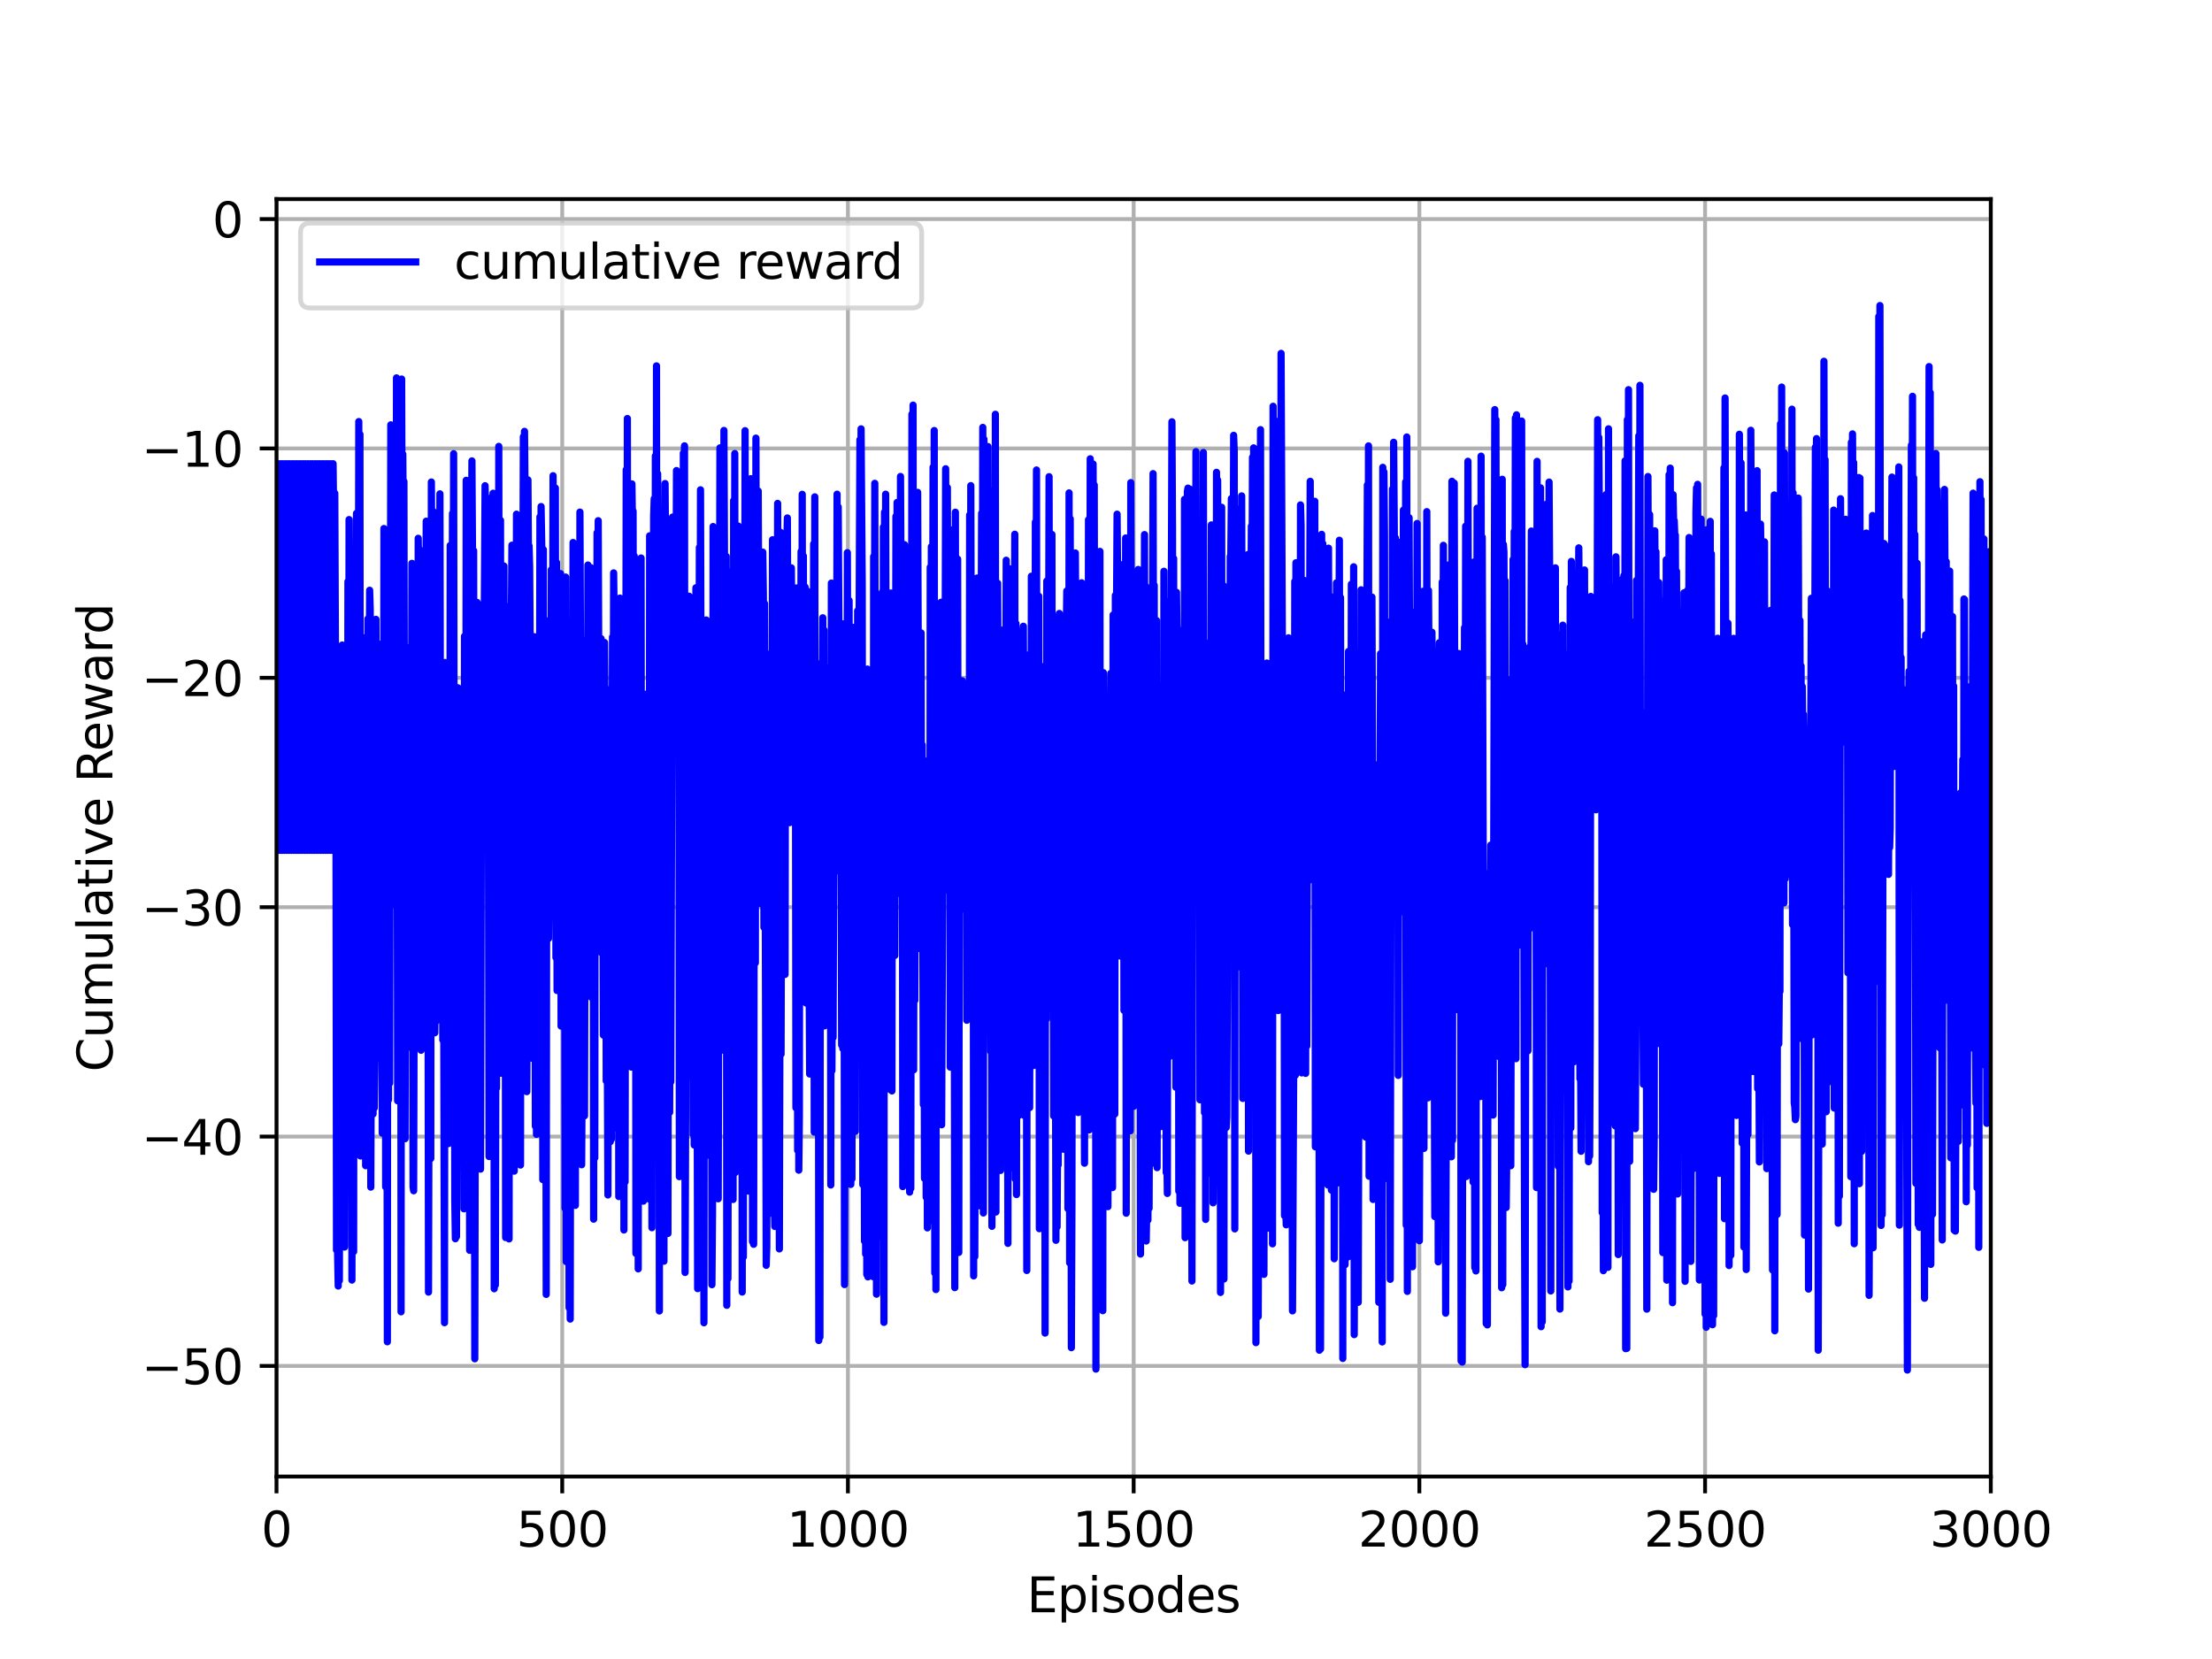 <?xml version="1.0" encoding="utf-8" standalone="no"?>
<!DOCTYPE svg PUBLIC "-//W3C//DTD SVG 1.1//EN"
  "http://www.w3.org/Graphics/SVG/1.1/DTD/svg11.dtd">
<svg height="345.6pt" version="1.1" viewBox="0 0 460.8 345.6" width="460.8pt" xmlns="http://www.w3.org/2000/svg" xmlns:xlink="http://www.w3.org/1999/xlink">
 <defs>
  <style type="text/css">*{stroke-linecap:butt;stroke-linejoin:round;}</style>
 </defs>
 <g id="figure_1">
  <g id="patch_1">
   <path d="M 0 345.6 
L 460.8 345.6 
L 460.8 0 
L 0 0 
z
" style="fill:#ffffff;"/>
  </g>
  <g id="axes_1">
   <g id="patch_2">
    <path d="M 57.6 307.584 
L 414.72 307.584 
L 414.72 41.472 
L 57.6 41.472 
z
" style="fill:#ffffff;"/>
   </g>
   <g id="matplotlib.axis_1">
    <g id="xtick_1">
     <g id="line2d_1">
      <path clip-path="url(#pc3bf799551)" d="M 57.6 307.584 
L 57.6 41.472 
" style="fill:none;stroke:#b0b0b0;stroke-linecap:square;stroke-width:0.8;"/>
     </g>
     <g id="line2d_2">
      <defs>
       <path d="M 0 0 
L 0 3.5 
" id="m7d2896fb96" style="stroke:#000000;stroke-width:0.8;"/>
      </defs>
      <g>
       <use style="stroke:#000000;stroke-width:0.8;" x="57.6" xlink:href="#m7d2896fb96" y="307.584"/>
      </g>
     </g>
     <g id="text_1">
      <!-- 0 -->
      <g transform="translate(54.419 322.182)scale(0.1 -0.1)">
       <defs>
        <path d="M 2034 4250 
Q 1547 4250 1301 3770 
Q 1056 3291 1056 2328 
Q 1056 1369 1301 889 
Q 1547 409 2034 409 
Q 2525 409 2770 889 
Q 3016 1369 3016 2328 
Q 3016 3291 2770 3770 
Q 2525 4250 2034 4250 
z
M 2034 4750 
Q 2819 4750 3233 4129 
Q 3647 3509 3647 2328 
Q 3647 1150 3233 529 
Q 2819 -91 2034 -91 
Q 1250 -91 836 529 
Q 422 1150 422 2328 
Q 422 3509 836 4129 
Q 1250 4750 2034 4750 
z
" id="DejaVuSans-30" transform="scale(0.016)"/>
       </defs>
       <use xlink:href="#DejaVuSans-30"/>
      </g>
     </g>
    </g>
    <g id="xtick_2">
     <g id="line2d_3">
      <path clip-path="url(#pc3bf799551)" d="M 117.12 307.584 
L 117.12 41.472 
" style="fill:none;stroke:#b0b0b0;stroke-linecap:square;stroke-width:0.8;"/>
     </g>
     <g id="line2d_4">
      <g>
       <use style="stroke:#000000;stroke-width:0.8;" x="117.12" xlink:href="#m7d2896fb96" y="307.584"/>
      </g>
     </g>
     <g id="text_2">
      <!-- 500 -->
      <g transform="translate(107.576 322.182)scale(0.1 -0.1)">
       <defs>
        <path d="M 691 4666 
L 3169 4666 
L 3169 4134 
L 1269 4134 
L 1269 2991 
Q 1406 3038 1543 3061 
Q 1681 3084 1819 3084 
Q 2600 3084 3056 2656 
Q 3513 2228 3513 1497 
Q 3513 744 3044 326 
Q 2575 -91 1722 -91 
Q 1428 -91 1123 -41 
Q 819 9 494 109 
L 494 744 
Q 775 591 1075 516 
Q 1375 441 1709 441 
Q 2250 441 2565 725 
Q 2881 1009 2881 1497 
Q 2881 1984 2565 2268 
Q 2250 2553 1709 2553 
Q 1456 2553 1204 2497 
Q 953 2441 691 2322 
L 691 4666 
z
" id="DejaVuSans-35" transform="scale(0.016)"/>
       </defs>
       <use xlink:href="#DejaVuSans-35"/>
       <use x="63.623" xlink:href="#DejaVuSans-30"/>
       <use x="127.246" xlink:href="#DejaVuSans-30"/>
      </g>
     </g>
    </g>
    <g id="xtick_3">
     <g id="line2d_5">
      <path clip-path="url(#pc3bf799551)" d="M 176.64 307.584 
L 176.64 41.472 
" style="fill:none;stroke:#b0b0b0;stroke-linecap:square;stroke-width:0.8;"/>
     </g>
     <g id="line2d_6">
      <g>
       <use style="stroke:#000000;stroke-width:0.8;" x="176.64" xlink:href="#m7d2896fb96" y="307.584"/>
      </g>
     </g>
     <g id="text_3">
      <!-- 1000 -->
      <g transform="translate(163.915 322.182)scale(0.1 -0.1)">
       <defs>
        <path d="M 794 531 
L 1825 531 
L 1825 4091 
L 703 3866 
L 703 4441 
L 1819 4666 
L 2450 4666 
L 2450 531 
L 3481 531 
L 3481 0 
L 794 0 
L 794 531 
z
" id="DejaVuSans-31" transform="scale(0.016)"/>
       </defs>
       <use xlink:href="#DejaVuSans-31"/>
       <use x="63.623" xlink:href="#DejaVuSans-30"/>
       <use x="127.246" xlink:href="#DejaVuSans-30"/>
       <use x="190.869" xlink:href="#DejaVuSans-30"/>
      </g>
     </g>
    </g>
    <g id="xtick_4">
     <g id="line2d_7">
      <path clip-path="url(#pc3bf799551)" d="M 236.16 307.584 
L 236.16 41.472 
" style="fill:none;stroke:#b0b0b0;stroke-linecap:square;stroke-width:0.8;"/>
     </g>
     <g id="line2d_8">
      <g>
       <use style="stroke:#000000;stroke-width:0.8;" x="236.16" xlink:href="#m7d2896fb96" y="307.584"/>
      </g>
     </g>
     <g id="text_4">
      <!-- 1500 -->
      <g transform="translate(223.435 322.182)scale(0.1 -0.1)">
       <use xlink:href="#DejaVuSans-31"/>
       <use x="63.623" xlink:href="#DejaVuSans-35"/>
       <use x="127.246" xlink:href="#DejaVuSans-30"/>
       <use x="190.869" xlink:href="#DejaVuSans-30"/>
      </g>
     </g>
    </g>
    <g id="xtick_5">
     <g id="line2d_9">
      <path clip-path="url(#pc3bf799551)" d="M 295.68 307.584 
L 295.68 41.472 
" style="fill:none;stroke:#b0b0b0;stroke-linecap:square;stroke-width:0.8;"/>
     </g>
     <g id="line2d_10">
      <g>
       <use style="stroke:#000000;stroke-width:0.8;" x="295.68" xlink:href="#m7d2896fb96" y="307.584"/>
      </g>
     </g>
     <g id="text_5">
      <!-- 2000 -->
      <g transform="translate(282.955 322.182)scale(0.1 -0.1)">
       <defs>
        <path d="M 1228 531 
L 3431 531 
L 3431 0 
L 469 0 
L 469 531 
Q 828 903 1448 1529 
Q 2069 2156 2228 2338 
Q 2531 2678 2651 2914 
Q 2772 3150 2772 3378 
Q 2772 3750 2511 3984 
Q 2250 4219 1831 4219 
Q 1534 4219 1204 4116 
Q 875 4013 500 3803 
L 500 4441 
Q 881 4594 1212 4672 
Q 1544 4750 1819 4750 
Q 2544 4750 2975 4387 
Q 3406 4025 3406 3419 
Q 3406 3131 3298 2873 
Q 3191 2616 2906 2266 
Q 2828 2175 2409 1742 
Q 1991 1309 1228 531 
z
" id="DejaVuSans-32" transform="scale(0.016)"/>
       </defs>
       <use xlink:href="#DejaVuSans-32"/>
       <use x="63.623" xlink:href="#DejaVuSans-30"/>
       <use x="127.246" xlink:href="#DejaVuSans-30"/>
       <use x="190.869" xlink:href="#DejaVuSans-30"/>
      </g>
     </g>
    </g>
    <g id="xtick_6">
     <g id="line2d_11">
      <path clip-path="url(#pc3bf799551)" d="M 355.2 307.584 
L 355.2 41.472 
" style="fill:none;stroke:#b0b0b0;stroke-linecap:square;stroke-width:0.8;"/>
     </g>
     <g id="line2d_12">
      <g>
       <use style="stroke:#000000;stroke-width:0.8;" x="355.2" xlink:href="#m7d2896fb96" y="307.584"/>
      </g>
     </g>
     <g id="text_6">
      <!-- 2500 -->
      <g transform="translate(342.475 322.182)scale(0.1 -0.1)">
       <use xlink:href="#DejaVuSans-32"/>
       <use x="63.623" xlink:href="#DejaVuSans-35"/>
       <use x="127.246" xlink:href="#DejaVuSans-30"/>
       <use x="190.869" xlink:href="#DejaVuSans-30"/>
      </g>
     </g>
    </g>
    <g id="xtick_7">
     <g id="line2d_13">
      <path clip-path="url(#pc3bf799551)" d="M 414.72 307.584 
L 414.72 41.472 
" style="fill:none;stroke:#b0b0b0;stroke-linecap:square;stroke-width:0.8;"/>
     </g>
     <g id="line2d_14">
      <g>
       <use style="stroke:#000000;stroke-width:0.8;" x="414.72" xlink:href="#m7d2896fb96" y="307.584"/>
      </g>
     </g>
     <g id="text_7">
      <!-- 3000 -->
      <g transform="translate(401.995 322.182)scale(0.1 -0.1)">
       <defs>
        <path d="M 2597 2516 
Q 3050 2419 3304 2112 
Q 3559 1806 3559 1356 
Q 3559 666 3084 287 
Q 2609 -91 1734 -91 
Q 1441 -91 1130 -33 
Q 819 25 488 141 
L 488 750 
Q 750 597 1062 519 
Q 1375 441 1716 441 
Q 2309 441 2620 675 
Q 2931 909 2931 1356 
Q 2931 1769 2642 2001 
Q 2353 2234 1838 2234 
L 1294 2234 
L 1294 2753 
L 1863 2753 
Q 2328 2753 2575 2939 
Q 2822 3125 2822 3475 
Q 2822 3834 2567 4026 
Q 2313 4219 1838 4219 
Q 1578 4219 1281 4162 
Q 984 4106 628 3988 
L 628 4550 
Q 988 4650 1302 4700 
Q 1616 4750 1894 4750 
Q 2613 4750 3031 4423 
Q 3450 4097 3450 3541 
Q 3450 3153 3228 2886 
Q 3006 2619 2597 2516 
z
" id="DejaVuSans-33" transform="scale(0.016)"/>
       </defs>
       <use xlink:href="#DejaVuSans-33"/>
       <use x="63.623" xlink:href="#DejaVuSans-30"/>
       <use x="127.246" xlink:href="#DejaVuSans-30"/>
       <use x="190.869" xlink:href="#DejaVuSans-30"/>
      </g>
     </g>
    </g>
    <g id="text_8">
     <!-- Episodes -->
     <g transform="translate(213.918 335.861)scale(0.1 -0.1)">
      <defs>
       <path d="M 628 4666 
L 3578 4666 
L 3578 4134 
L 1259 4134 
L 1259 2753 
L 3481 2753 
L 3481 2222 
L 1259 2222 
L 1259 531 
L 3634 531 
L 3634 0 
L 628 0 
L 628 4666 
z
" id="DejaVuSans-45" transform="scale(0.016)"/>
       <path d="M 1159 525 
L 1159 -1331 
L 581 -1331 
L 581 3500 
L 1159 3500 
L 1159 2969 
Q 1341 3281 1617 3432 
Q 1894 3584 2278 3584 
Q 2916 3584 3314 3078 
Q 3713 2572 3713 1747 
Q 3713 922 3314 415 
Q 2916 -91 2278 -91 
Q 1894 -91 1617 61 
Q 1341 213 1159 525 
z
M 3116 1747 
Q 3116 2381 2855 2742 
Q 2594 3103 2138 3103 
Q 1681 3103 1420 2742 
Q 1159 2381 1159 1747 
Q 1159 1113 1420 752 
Q 1681 391 2138 391 
Q 2594 391 2855 752 
Q 3116 1113 3116 1747 
z
" id="DejaVuSans-70" transform="scale(0.016)"/>
       <path d="M 603 3500 
L 1178 3500 
L 1178 0 
L 603 0 
L 603 3500 
z
M 603 4863 
L 1178 4863 
L 1178 4134 
L 603 4134 
L 603 4863 
z
" id="DejaVuSans-69" transform="scale(0.016)"/>
       <path d="M 2834 3397 
L 2834 2853 
Q 2591 2978 2328 3040 
Q 2066 3103 1784 3103 
Q 1356 3103 1142 2972 
Q 928 2841 928 2578 
Q 928 2378 1081 2264 
Q 1234 2150 1697 2047 
L 1894 2003 
Q 2506 1872 2764 1633 
Q 3022 1394 3022 966 
Q 3022 478 2636 193 
Q 2250 -91 1575 -91 
Q 1294 -91 989 -36 
Q 684 19 347 128 
L 347 722 
Q 666 556 975 473 
Q 1284 391 1588 391 
Q 1994 391 2212 530 
Q 2431 669 2431 922 
Q 2431 1156 2273 1281 
Q 2116 1406 1581 1522 
L 1381 1569 
Q 847 1681 609 1914 
Q 372 2147 372 2553 
Q 372 3047 722 3315 
Q 1072 3584 1716 3584 
Q 2034 3584 2315 3537 
Q 2597 3491 2834 3397 
z
" id="DejaVuSans-73" transform="scale(0.016)"/>
       <path d="M 1959 3097 
Q 1497 3097 1228 2736 
Q 959 2375 959 1747 
Q 959 1119 1226 758 
Q 1494 397 1959 397 
Q 2419 397 2687 759 
Q 2956 1122 2956 1747 
Q 2956 2369 2687 2733 
Q 2419 3097 1959 3097 
z
M 1959 3584 
Q 2709 3584 3137 3096 
Q 3566 2609 3566 1747 
Q 3566 888 3137 398 
Q 2709 -91 1959 -91 
Q 1206 -91 779 398 
Q 353 888 353 1747 
Q 353 2609 779 3096 
Q 1206 3584 1959 3584 
z
" id="DejaVuSans-6f" transform="scale(0.016)"/>
       <path d="M 2906 2969 
L 2906 4863 
L 3481 4863 
L 3481 0 
L 2906 0 
L 2906 525 
Q 2725 213 2448 61 
Q 2172 -91 1784 -91 
Q 1150 -91 751 415 
Q 353 922 353 1747 
Q 353 2572 751 3078 
Q 1150 3584 1784 3584 
Q 2172 3584 2448 3432 
Q 2725 3281 2906 2969 
z
M 947 1747 
Q 947 1113 1208 752 
Q 1469 391 1925 391 
Q 2381 391 2643 752 
Q 2906 1113 2906 1747 
Q 2906 2381 2643 2742 
Q 2381 3103 1925 3103 
Q 1469 3103 1208 2742 
Q 947 2381 947 1747 
z
" id="DejaVuSans-64" transform="scale(0.016)"/>
       <path d="M 3597 1894 
L 3597 1613 
L 953 1613 
Q 991 1019 1311 708 
Q 1631 397 2203 397 
Q 2534 397 2845 478 
Q 3156 559 3463 722 
L 3463 178 
Q 3153 47 2828 -22 
Q 2503 -91 2169 -91 
Q 1331 -91 842 396 
Q 353 884 353 1716 
Q 353 2575 817 3079 
Q 1281 3584 2069 3584 
Q 2775 3584 3186 3129 
Q 3597 2675 3597 1894 
z
M 3022 2063 
Q 3016 2534 2758 2815 
Q 2500 3097 2075 3097 
Q 1594 3097 1305 2825 
Q 1016 2553 972 2059 
L 3022 2063 
z
" id="DejaVuSans-65" transform="scale(0.016)"/>
      </defs>
      <use xlink:href="#DejaVuSans-45"/>
      <use x="63.184" xlink:href="#DejaVuSans-70"/>
      <use x="126.66" xlink:href="#DejaVuSans-69"/>
      <use x="154.443" xlink:href="#DejaVuSans-73"/>
      <use x="206.543" xlink:href="#DejaVuSans-6f"/>
      <use x="267.725" xlink:href="#DejaVuSans-64"/>
      <use x="331.201" xlink:href="#DejaVuSans-65"/>
      <use x="392.725" xlink:href="#DejaVuSans-73"/>
     </g>
    </g>
   </g>
   <g id="matplotlib.axis_2">
    <g id="ytick_1">
     <g id="line2d_15">
      <path clip-path="url(#pc3bf799551)" d="M 57.6 284.549 
L 414.72 284.549 
" style="fill:none;stroke:#b0b0b0;stroke-linecap:square;stroke-width:0.8;"/>
     </g>
     <g id="line2d_16">
      <defs>
       <path d="M 0 0 
L -3.5 0 
" id="m6ef39ddfc2" style="stroke:#000000;stroke-width:0.8;"/>
      </defs>
      <g>
       <use style="stroke:#000000;stroke-width:0.8;" x="57.6" xlink:href="#m6ef39ddfc2" y="284.549"/>
      </g>
     </g>
     <g id="text_9">
      <!-- −50 -->
      <g transform="translate(29.495 288.348)scale(0.1 -0.1)">
       <defs>
        <path d="M 678 2272 
L 4684 2272 
L 4684 1741 
L 678 1741 
L 678 2272 
z
" id="DejaVuSans-2212" transform="scale(0.016)"/>
       </defs>
       <use xlink:href="#DejaVuSans-2212"/>
       <use x="83.789" xlink:href="#DejaVuSans-35"/>
       <use x="147.412" xlink:href="#DejaVuSans-30"/>
      </g>
     </g>
    </g>
    <g id="ytick_2">
     <g id="line2d_17">
      <path clip-path="url(#pc3bf799551)" d="M 57.6 236.766 
L 414.72 236.766 
" style="fill:none;stroke:#b0b0b0;stroke-linecap:square;stroke-width:0.8;"/>
     </g>
     <g id="line2d_18">
      <g>
       <use style="stroke:#000000;stroke-width:0.8;" x="57.6" xlink:href="#m6ef39ddfc2" y="236.766"/>
      </g>
     </g>
     <g id="text_10">
      <!-- −40 -->
      <g transform="translate(29.495 240.566)scale(0.1 -0.1)">
       <defs>
        <path d="M 2419 4116 
L 825 1625 
L 2419 1625 
L 2419 4116 
z
M 2253 4666 
L 3047 4666 
L 3047 1625 
L 3713 1625 
L 3713 1100 
L 3047 1100 
L 3047 0 
L 2419 0 
L 2419 1100 
L 313 1100 
L 313 1709 
L 2253 4666 
z
" id="DejaVuSans-34" transform="scale(0.016)"/>
       </defs>
       <use xlink:href="#DejaVuSans-2212"/>
       <use x="83.789" xlink:href="#DejaVuSans-34"/>
       <use x="147.412" xlink:href="#DejaVuSans-30"/>
      </g>
     </g>
    </g>
    <g id="ytick_3">
     <g id="line2d_19">
      <path clip-path="url(#pc3bf799551)" d="M 57.6 188.984 
L 414.72 188.984 
" style="fill:none;stroke:#b0b0b0;stroke-linecap:square;stroke-width:0.8;"/>
     </g>
     <g id="line2d_20">
      <g>
       <use style="stroke:#000000;stroke-width:0.8;" x="57.6" xlink:href="#m6ef39ddfc2" y="188.984"/>
      </g>
     </g>
     <g id="text_11">
      <!-- −30 -->
      <g transform="translate(29.495 192.783)scale(0.1 -0.1)">
       <use xlink:href="#DejaVuSans-2212"/>
       <use x="83.789" xlink:href="#DejaVuSans-33"/>
       <use x="147.412" xlink:href="#DejaVuSans-30"/>
      </g>
     </g>
    </g>
    <g id="ytick_4">
     <g id="line2d_21">
      <path clip-path="url(#pc3bf799551)" d="M 57.6 141.202 
L 414.72 141.202 
" style="fill:none;stroke:#b0b0b0;stroke-linecap:square;stroke-width:0.8;"/>
     </g>
     <g id="line2d_22">
      <g>
       <use style="stroke:#000000;stroke-width:0.8;" x="57.6" xlink:href="#m6ef39ddfc2" y="141.202"/>
      </g>
     </g>
     <g id="text_12">
      <!-- −20 -->
      <g transform="translate(29.495 145.001)scale(0.1 -0.1)">
       <use xlink:href="#DejaVuSans-2212"/>
       <use x="83.789" xlink:href="#DejaVuSans-32"/>
       <use x="147.412" xlink:href="#DejaVuSans-30"/>
      </g>
     </g>
    </g>
    <g id="ytick_5">
     <g id="line2d_23">
      <path clip-path="url(#pc3bf799551)" d="M 57.6 93.42 
L 414.72 93.42 
" style="fill:none;stroke:#b0b0b0;stroke-linecap:square;stroke-width:0.8;"/>
     </g>
     <g id="line2d_24">
      <g>
       <use style="stroke:#000000;stroke-width:0.8;" x="57.6" xlink:href="#m6ef39ddfc2" y="93.42"/>
      </g>
     </g>
     <g id="text_13">
      <!-- −10 -->
      <g transform="translate(29.495 97.219)scale(0.1 -0.1)">
       <use xlink:href="#DejaVuSans-2212"/>
       <use x="83.789" xlink:href="#DejaVuSans-31"/>
       <use x="147.412" xlink:href="#DejaVuSans-30"/>
      </g>
     </g>
    </g>
    <g id="ytick_6">
     <g id="line2d_25">
      <path clip-path="url(#pc3bf799551)" d="M 57.6 45.638 
L 414.72 45.638 
" style="fill:none;stroke:#b0b0b0;stroke-linecap:square;stroke-width:0.8;"/>
     </g>
     <g id="line2d_26">
      <g>
       <use style="stroke:#000000;stroke-width:0.8;" x="57.6" xlink:href="#m6ef39ddfc2" y="45.638"/>
      </g>
     </g>
     <g id="text_14">
      <!-- 0 -->
      <g transform="translate(44.237 49.437)scale(0.1 -0.1)">
       <use xlink:href="#DejaVuSans-30"/>
      </g>
     </g>
    </g>
    <g id="text_15">
     <!-- Cumulative Reward -->
     <g transform="translate(23.416 223.276)rotate(-90)scale(0.1 -0.1)">
      <defs>
       <path d="M 4122 4306 
L 4122 3641 
Q 3803 3938 3442 4084 
Q 3081 4231 2675 4231 
Q 1875 4231 1450 3742 
Q 1025 3253 1025 2328 
Q 1025 1406 1450 917 
Q 1875 428 2675 428 
Q 3081 428 3442 575 
Q 3803 722 4122 1019 
L 4122 359 
Q 3791 134 3420 21 
Q 3050 -91 2638 -91 
Q 1578 -91 968 557 
Q 359 1206 359 2328 
Q 359 3453 968 4101 
Q 1578 4750 2638 4750 
Q 3056 4750 3426 4639 
Q 3797 4528 4122 4306 
z
" id="DejaVuSans-43" transform="scale(0.016)"/>
       <path d="M 544 1381 
L 544 3500 
L 1119 3500 
L 1119 1403 
Q 1119 906 1312 657 
Q 1506 409 1894 409 
Q 2359 409 2629 706 
Q 2900 1003 2900 1516 
L 2900 3500 
L 3475 3500 
L 3475 0 
L 2900 0 
L 2900 538 
Q 2691 219 2414 64 
Q 2138 -91 1772 -91 
Q 1169 -91 856 284 
Q 544 659 544 1381 
z
M 1991 3584 
L 1991 3584 
z
" id="DejaVuSans-75" transform="scale(0.016)"/>
       <path d="M 3328 2828 
Q 3544 3216 3844 3400 
Q 4144 3584 4550 3584 
Q 5097 3584 5394 3201 
Q 5691 2819 5691 2113 
L 5691 0 
L 5113 0 
L 5113 2094 
Q 5113 2597 4934 2840 
Q 4756 3084 4391 3084 
Q 3944 3084 3684 2787 
Q 3425 2491 3425 1978 
L 3425 0 
L 2847 0 
L 2847 2094 
Q 2847 2600 2669 2842 
Q 2491 3084 2119 3084 
Q 1678 3084 1418 2786 
Q 1159 2488 1159 1978 
L 1159 0 
L 581 0 
L 581 3500 
L 1159 3500 
L 1159 2956 
Q 1356 3278 1631 3431 
Q 1906 3584 2284 3584 
Q 2666 3584 2933 3390 
Q 3200 3197 3328 2828 
z
" id="DejaVuSans-6d" transform="scale(0.016)"/>
       <path d="M 603 4863 
L 1178 4863 
L 1178 0 
L 603 0 
L 603 4863 
z
" id="DejaVuSans-6c" transform="scale(0.016)"/>
       <path d="M 2194 1759 
Q 1497 1759 1228 1600 
Q 959 1441 959 1056 
Q 959 750 1161 570 
Q 1363 391 1709 391 
Q 2188 391 2477 730 
Q 2766 1069 2766 1631 
L 2766 1759 
L 2194 1759 
z
M 3341 1997 
L 3341 0 
L 2766 0 
L 2766 531 
Q 2569 213 2275 61 
Q 1981 -91 1556 -91 
Q 1019 -91 701 211 
Q 384 513 384 1019 
Q 384 1609 779 1909 
Q 1175 2209 1959 2209 
L 2766 2209 
L 2766 2266 
Q 2766 2663 2505 2880 
Q 2244 3097 1772 3097 
Q 1472 3097 1187 3025 
Q 903 2953 641 2809 
L 641 3341 
Q 956 3463 1253 3523 
Q 1550 3584 1831 3584 
Q 2591 3584 2966 3190 
Q 3341 2797 3341 1997 
z
" id="DejaVuSans-61" transform="scale(0.016)"/>
       <path d="M 1172 4494 
L 1172 3500 
L 2356 3500 
L 2356 3053 
L 1172 3053 
L 1172 1153 
Q 1172 725 1289 603 
Q 1406 481 1766 481 
L 2356 481 
L 2356 0 
L 1766 0 
Q 1100 0 847 248 
Q 594 497 594 1153 
L 594 3053 
L 172 3053 
L 172 3500 
L 594 3500 
L 594 4494 
L 1172 4494 
z
" id="DejaVuSans-74" transform="scale(0.016)"/>
       <path d="M 191 3500 
L 800 3500 
L 1894 563 
L 2988 3500 
L 3597 3500 
L 2284 0 
L 1503 0 
L 191 3500 
z
" id="DejaVuSans-76" transform="scale(0.016)"/>
       <path id="DejaVuSans-20" transform="scale(0.016)"/>
       <path d="M 2841 2188 
Q 3044 2119 3236 1894 
Q 3428 1669 3622 1275 
L 4263 0 
L 3584 0 
L 2988 1197 
Q 2756 1666 2539 1819 
Q 2322 1972 1947 1972 
L 1259 1972 
L 1259 0 
L 628 0 
L 628 4666 
L 2053 4666 
Q 2853 4666 3247 4331 
Q 3641 3997 3641 3322 
Q 3641 2881 3436 2590 
Q 3231 2300 2841 2188 
z
M 1259 4147 
L 1259 2491 
L 2053 2491 
Q 2509 2491 2742 2702 
Q 2975 2913 2975 3322 
Q 2975 3731 2742 3939 
Q 2509 4147 2053 4147 
L 1259 4147 
z
" id="DejaVuSans-52" transform="scale(0.016)"/>
       <path d="M 269 3500 
L 844 3500 
L 1563 769 
L 2278 3500 
L 2956 3500 
L 3675 769 
L 4391 3500 
L 4966 3500 
L 4050 0 
L 3372 0 
L 2619 2869 
L 1863 0 
L 1184 0 
L 269 3500 
z
" id="DejaVuSans-77" transform="scale(0.016)"/>
       <path d="M 2631 2963 
Q 2534 3019 2420 3045 
Q 2306 3072 2169 3072 
Q 1681 3072 1420 2755 
Q 1159 2438 1159 1844 
L 1159 0 
L 581 0 
L 581 3500 
L 1159 3500 
L 1159 2956 
Q 1341 3275 1631 3429 
Q 1922 3584 2338 3584 
Q 2397 3584 2469 3576 
Q 2541 3569 2628 3553 
L 2631 2963 
z
" id="DejaVuSans-72" transform="scale(0.016)"/>
      </defs>
      <use xlink:href="#DejaVuSans-43"/>
      <use x="69.824" xlink:href="#DejaVuSans-75"/>
      <use x="133.203" xlink:href="#DejaVuSans-6d"/>
      <use x="230.615" xlink:href="#DejaVuSans-75"/>
      <use x="293.994" xlink:href="#DejaVuSans-6c"/>
      <use x="321.777" xlink:href="#DejaVuSans-61"/>
      <use x="383.057" xlink:href="#DejaVuSans-74"/>
      <use x="422.266" xlink:href="#DejaVuSans-69"/>
      <use x="450.049" xlink:href="#DejaVuSans-76"/>
      <use x="509.229" xlink:href="#DejaVuSans-65"/>
      <use x="570.752" xlink:href="#DejaVuSans-20"/>
      <use x="602.539" xlink:href="#DejaVuSans-52"/>
      <use x="667.521" xlink:href="#DejaVuSans-65"/>
      <use x="729.045" xlink:href="#DejaVuSans-77"/>
      <use x="810.832" xlink:href="#DejaVuSans-61"/>
      <use x="872.111" xlink:href="#DejaVuSans-72"/>
      <use x="911.475" xlink:href="#DejaVuSans-64"/>
     </g>
    </g>
   </g>
   <g id="line2d_27">
    <path clip-path="url(#pc3bf799551)" d="M 57.6 134.107 
L 57.719 108.607 
L 57.838 177.143 
L 57.957 96.6 
L 58.076 134.107 
L 58.195 108.607 
L 58.314 177.143 
L 58.433 96.6 
L 58.552 134.107 
L 58.671 108.607 
L 58.79 177.143 
L 58.909 96.6 
L 59.028 134.107 
L 59.148 108.607 
L 59.267 177.143 
L 59.386 96.6 
L 59.505 134.107 
L 59.624 108.607 
L 59.743 177.143 
L 59.862 96.6 
L 59.981 134.107 
L 60.1 108.607 
L 60.219 177.143 
L 60.338 96.6 
L 60.457 134.107 
L 60.576 108.607 
L 60.695 177.143 
L 60.814 96.6 
L 60.933 134.107 
L 61.052 108.607 
L 61.171 177.143 
L 61.29 96.6 
L 61.409 134.107 
L 61.528 108.607 
L 61.647 177.143 
L 61.766 96.6 
L 61.885 134.107 
L 62.004 108.607 
L 62.124 177.143 
L 62.243 96.6 
L 62.362 134.107 
L 62.481 108.607 
L 62.6 177.143 
L 62.719 96.6 
L 62.838 134.107 
L 62.957 108.607 
L 63.076 177.143 
L 63.195 96.6 
L 63.314 134.107 
L 63.433 108.607 
L 63.552 177.143 
L 63.671 96.6 
L 63.79 134.107 
L 63.909 108.607 
L 64.028 177.143 
L 64.147 96.6 
L 64.266 134.107 
L 64.385 108.607 
L 64.504 177.143 
L 64.623 96.6 
L 64.742 134.107 
L 64.861 108.607 
L 64.98 177.143 
L 65.1 96.6 
L 65.219 134.107 
L 65.338 108.607 
L 65.457 177.143 
L 65.576 96.6 
L 65.695 134.107 
L 65.814 108.607 
L 65.933 177.143 
L 66.052 96.6 
L 66.171 134.107 
L 66.29 108.607 
L 66.409 177.143 
L 66.528 96.6 
L 66.647 134.107 
L 66.766 108.607 
L 66.885 177.143 
L 67.004 96.6 
L 67.123 134.107 
L 67.242 108.607 
L 67.361 177.143 
L 67.48 96.6 
L 67.599 134.107 
L 67.718 108.607 
L 67.837 177.143 
L 67.956 96.6 
L 68.076 134.107 
L 68.195 108.607 
L 68.314 177.143 
L 68.433 96.6 
L 68.552 134.107 
L 68.671 108.607 
L 68.79 177.143 
L 68.909 96.6 
L 69.028 134.107 
L 69.147 108.607 
L 69.266 177.143 
L 69.385 96.6 
L 69.623 117.529 
L 69.742 102.761 
L 69.98 160.713 
L 70.099 260.402 
L 70.218 168.807 
L 70.337 261.759 
L 70.456 267.902 
L 70.575 177.952 
L 70.694 266.788 
L 70.932 163.36 
L 71.052 138.26 
L 71.171 221.807 
L 71.29 134.368 
L 71.528 234.619 
L 71.647 159.753 
L 71.766 259.784 
L 72.004 138.417 
L 72.123 174.682 
L 72.242 150.972 
L 72.361 212.849 
L 72.48 121.145 
L 72.599 201.063 
L 72.718 108.237 
L 72.837 227.974 
L 72.956 150.574 
L 73.075 150.217 
L 73.194 171.776 
L 73.313 266.661 
L 73.551 140.34 
L 73.67 260.73 
L 73.789 126.164 
L 73.908 162.948 
L 74.266 106.941 
L 74.504 192.105 
L 74.623 158.025 
L 74.742 87.82 
L 74.861 165.978 
L 74.98 90.478 
L 75.099 240.812 
L 75.337 169.197 
L 75.456 226.678 
L 75.575 159.007 
L 75.694 166.942 
L 75.813 223.05 
L 75.932 132.858 
L 76.17 242.839 
L 76.289 189.356 
L 76.408 231.129 
L 76.646 128.924 
L 76.765 180.932 
L 77.004 122.96 
L 77.123 126.878 
L 77.242 247.302 
L 77.361 214.663 
L 77.48 133.586 
L 77.599 161.113 
L 77.718 232.062 
L 77.837 185.452 
L 77.956 230.813 
L 78.075 221.578 
L 78.313 129.021 
L 78.432 168.325 
L 78.551 149.162 
L 78.67 187.21 
L 79.027 143.399 
L 79.146 158.621 
L 79.265 134.205 
L 79.384 220.691 
L 79.503 162.527 
L 79.622 236.056 
L 79.741 141.057 
L 79.86 220.328 
L 79.98 110.098 
L 80.099 216.854 
L 80.218 110.331 
L 80.337 247.258 
L 80.456 115.286 
L 80.694 279.522 
L 80.813 117.024 
L 80.932 229.116 
L 81.051 138.191 
L 81.17 225.648 
L 81.408 88.5 
L 81.527 178.015 
L 81.646 104.418 
L 81.765 174.438 
L 82.003 152.263 
L 82.122 156.991 
L 82.241 150.58 
L 82.36 105.865 
L 82.479 188.543 
L 82.598 78.72 
L 82.836 229.318 
L 82.956 107.947 
L 83.075 141.395 
L 83.194 106.291 
L 83.313 190.134 
L 83.432 97.785 
L 83.551 273.272 
L 83.67 78.961 
L 83.789 120.453 
L 83.908 94.613 
L 84.027 113.426 
L 84.146 100.294 
L 84.384 237.213 
L 84.503 177.672 
L 84.622 192.921 
L 84.86 134.896 
L 84.979 151.376 
L 85.098 143.693 
L 85.336 167.545 
L 85.455 143.599 
L 85.574 218.229 
L 85.812 117.354 
L 86.051 247.205 
L 86.17 248.056 
L 86.408 155.905 
L 86.646 163.233 
L 86.765 122.117 
L 86.884 147.816 
L 87.003 199.608 
L 87.122 112.137 
L 87.241 122.932 
L 87.36 114.439 
L 87.479 186.687 
L 87.598 121.768 
L 87.717 218.789 
L 87.955 146.619 
L 88.074 131.448 
L 88.193 143.017 
L 88.312 211.766 
L 88.55 116.221 
L 88.669 142.153 
L 88.788 108.574 
L 89.027 163.379 
L 89.146 184.06 
L 89.265 269.169 
L 89.503 169.975 
L 89.622 124.059 
L 89.741 241.338 
L 89.86 100.41 
L 90.098 136.679 
L 90.217 106.511 
L 90.574 215.15 
L 90.693 203.991 
L 90.812 212.79 
L 91.05 113.366 
L 91.169 155.06 
L 91.407 108.958 
L 91.526 178.196 
L 91.645 102.875 
L 91.764 158.838 
L 91.884 153.074 
L 92.003 208.559 
L 92.122 152.594 
L 92.241 216.618 
L 92.36 181.449 
L 92.598 275.541 
L 92.717 138.01 
L 92.836 209.295 
L 93.193 185.952 
L 93.312 164.275 
L 93.431 238.236 
L 93.55 154.369 
L 93.669 236.508 
L 93.788 113.63 
L 93.907 175.336 
L 94.026 125.923 
L 94.145 143.665 
L 94.264 106.966 
L 94.383 153.788 
L 94.502 94.515 
L 94.74 250.121 
L 94.86 258.053 
L 94.979 248.438 
L 95.098 257.613 
L 95.336 143.26 
L 95.455 183.125 
L 95.574 143.413 
L 95.693 158.215 
L 95.812 217.495 
L 95.931 161.22 
L 96.05 215.159 
L 96.288 169.028 
L 96.407 181.074 
L 96.526 173.69 
L 96.645 251.818 
L 96.764 132.541 
L 96.883 250.15 
L 97.002 206.182 
L 97.121 100.054 
L 97.24 194.389 
L 97.359 112.465 
L 97.597 249.744 
L 97.716 154.133 
L 97.836 260.466 
L 98.074 103.245 
L 98.193 117.049 
L 98.312 96.018 
L 98.55 134.39 
L 98.669 114.713 
L 98.907 283.061 
L 99.026 221.336 
L 99.145 237.099 
L 99.264 199.922 
L 99.383 125.487 
L 99.621 196.193 
L 99.74 170.782 
L 99.859 210.848 
L 99.978 182.256 
L 100.097 243.551 
L 100.335 145.157 
L 100.573 125.939 
L 100.692 159.132 
L 101.05 101.184 
L 101.169 105.98 
L 101.288 121.726 
L 101.407 162.728 
L 101.526 160.91 
L 101.645 119.882 
L 101.883 240.928 
L 102.121 139.034 
L 102.24 152.703 
L 102.478 103.577 
L 102.597 109.597 
L 102.716 102.754 
L 102.835 133.678 
L 102.954 268.471 
L 103.073 131.187 
L 103.192 267.691 
L 103.311 212.056 
L 103.43 226.683 
L 103.549 170.22 
L 103.668 217.295 
L 103.788 176.303 
L 103.907 92.987 
L 104.026 174.723 
L 104.264 108.399 
L 104.383 223.574 
L 104.621 143.121 
L 104.859 170.007 
L 104.978 117.91 
L 105.097 175.208 
L 105.216 165.313 
L 105.335 257.808 
L 105.454 126.304 
L 105.573 143.023 
L 105.692 188.806 
L 105.811 167.008 
L 105.93 190.596 
L 106.049 258.089 
L 106.168 146.271 
L 106.287 178.615 
L 106.525 128.021 
L 106.644 113.576 
L 106.764 134.831 
L 106.883 118.16 
L 107.002 130.221 
L 107.121 243.973 
L 107.24 161.705 
L 107.359 241.986 
L 107.597 107.111 
L 107.716 149.723 
L 107.835 144.408 
L 107.954 147.783 
L 108.311 242.051 
L 108.43 242.701 
L 108.549 145.901 
L 108.668 143.708 
L 108.787 163.99 
L 109.025 90.973 
L 109.144 105.903 
L 109.263 89.861 
L 109.382 103.175 
L 109.501 227.233 
L 109.62 157.073 
L 109.74 227.408 
L 109.859 200.021 
L 109.978 99.972 
L 110.097 116.904 
L 110.216 113.718 
L 110.335 118.068 
L 110.573 151.89 
L 110.692 160.173 
L 110.811 220.451 
L 111.049 132.78 
L 111.168 134.304 
L 111.287 132.629 
L 111.525 234.61 
L 111.644 177.384 
L 111.763 236.307 
L 111.882 173.927 
L 112.001 220.328 
L 112.12 151.507 
L 112.239 223.682 
L 112.477 107.678 
L 112.596 173.825 
L 112.716 105.52 
L 112.954 119.213 
L 113.073 245.739 
L 113.192 114.487 
L 113.311 237.583 
L 113.43 185.609 
L 113.549 226.75 
L 113.668 187.706 
L 113.787 269.645 
L 113.906 147.552 
L 114.025 146.713 
L 114.144 129.346 
L 114.263 195.511 
L 114.382 181.915 
L 114.62 131.536 
L 114.739 160.895 
L 114.858 118.687 
L 114.977 158.959 
L 115.096 143.544 
L 115.215 99.098 
L 115.334 134.585 
L 115.453 112.458 
L 115.572 116.15 
L 115.692 101.665 
L 115.811 199.476 
L 115.93 117.164 
L 116.049 206.347 
L 116.287 125.021 
L 116.406 145.039 
L 116.525 129.494 
L 116.644 204.188 
L 116.763 119.489 
L 116.882 213.757 
L 117.001 121.413 
L 117.12 145.489 
L 117.239 135.244 
L 117.358 187.438 
L 117.596 134.06 
L 117.715 251.715 
L 117.834 120.213 
L 117.953 262.82 
L 118.072 165.655 
L 118.191 240.216 
L 118.31 165.844 
L 118.429 181.74 
L 118.548 272.425 
L 118.668 207.8 
L 118.787 274.788 
L 119.025 129.452 
L 119.144 132.901 
L 119.263 166.291 
L 119.382 113.008 
L 119.501 186.887 
L 119.62 181.94 
L 119.739 201.769 
L 119.858 251.099 
L 120.096 123.971 
L 120.334 204.513 
L 120.453 241.734 
L 120.572 120.1 
L 120.691 237.902 
L 120.81 106.676 
L 120.929 134.895 
L 121.167 242.648 
L 121.286 221.728 
L 121.405 150.006 
L 121.524 229.283 
L 121.644 150.409 
L 121.763 232.448 
L 122.001 133.316 
L 122.12 188.255 
L 122.239 189.857 
L 122.358 170.501 
L 122.477 117.706 
L 122.596 143.322 
L 122.715 119.208 
L 122.834 204.797 
L 123.072 118.25 
L 123.191 207.761 
L 123.31 156.799 
L 123.429 170.458 
L 123.548 144.594 
L 123.667 253.978 
L 123.786 145.14 
L 123.905 241.207 
L 124.024 118.855 
L 124.262 169.747 
L 124.381 110.995 
L 124.5 174.629 
L 124.62 108.471 
L 124.858 171.875 
L 124.977 144.664 
L 125.096 153.181 
L 125.215 133.029 
L 125.334 198.516 
L 125.453 137.438 
L 125.691 215.635 
L 125.929 133.839 
L 126.167 163.695 
L 126.286 225.171 
L 126.405 193.207 
L 126.643 248.935 
L 126.881 143.676 
L 127 169.808 
L 127.119 237.851 
L 127.238 153.85 
L 127.357 237.345 
L 127.596 132.711 
L 127.715 168.73 
L 127.834 119.343 
L 128.072 139.148 
L 128.31 235.011 
L 128.548 140.057 
L 128.667 193.373 
L 128.786 144.048 
L 128.905 249.27 
L 129.024 248.703 
L 129.143 124.59 
L 129.262 133.387 
L 129.381 211.608 
L 129.5 132.295 
L 129.619 140.507 
L 129.738 189.765 
L 129.857 165.317 
L 129.976 256.229 
L 130.095 179.371 
L 130.214 246.214 
L 130.452 97.853 
L 130.572 198.489 
L 130.691 87.186 
L 130.81 196.418 
L 130.929 178.762 
L 131.048 178.814 
L 131.167 126.903 
L 131.286 201.487 
L 131.405 108.607 
L 131.524 222.294 
L 131.643 100.807 
L 131.762 110.099 
L 131.881 106.476 
L 132 171.363 
L 132.119 115.826 
L 132.238 169.709 
L 132.357 125.707 
L 132.476 261.112 
L 132.714 119.387 
L 132.833 130.137 
L 132.952 264.328 
L 133.071 177.414 
L 133.19 184.809 
L 133.309 140.145 
L 133.428 166.6 
L 133.548 116.243 
L 133.667 218.244 
L 133.786 207.329 
L 133.905 220.915 
L 134.024 250.223 
L 134.381 144.625 
L 134.5 189.344 
L 134.738 152.088 
L 134.857 236.194 
L 134.976 201.412 
L 135.214 249.775 
L 135.333 111.611 
L 135.452 197.691 
L 135.571 165.976 
L 135.69 171.069 
L 135.809 255.754 
L 135.928 151.891 
L 136.047 171.845 
L 136.166 107.473 
L 136.285 103.886 
L 136.404 226.857 
L 136.524 94.983 
L 136.643 219.512 
L 136.762 76.219 
L 136.881 222.165 
L 137 98.686 
L 137.238 145.642 
L 137.357 273.102 
L 137.476 137.38 
L 137.595 136.954 
L 137.833 206.59 
L 137.952 175.142 
L 138.071 192.695 
L 138.19 131.615 
L 138.309 262.736 
L 138.547 100.729 
L 139.023 164.654 
L 139.142 256.952 
L 139.38 123.819 
L 139.5 231.725 
L 139.619 190.562 
L 139.738 225.363 
L 140.095 107.714 
L 140.214 143.967 
L 140.333 120.833 
L 140.452 148.385 
L 140.69 109.276 
L 140.809 128.447 
L 140.928 98.021 
L 141.047 143.787 
L 141.166 105.101 
L 141.285 134.222 
L 141.404 112.714 
L 141.523 245.12 
L 141.642 100.406 
L 141.761 161.82 
L 141.88 133.19 
L 142.118 213.273 
L 142.237 194.355 
L 142.356 94.383 
L 142.476 131.189 
L 142.595 92.876 
L 142.714 265.082 
L 142.833 231.878 
L 142.952 131.26 
L 143.19 194.433 
L 143.428 139.148 
L 143.547 124.199 
L 143.666 210.258 
L 143.785 147.866 
L 143.904 224.31 
L 144.142 126.512 
L 144.38 236.294 
L 144.499 193.072 
L 144.618 238.539 
L 144.856 167.659 
L 144.975 122.443 
L 145.332 268.445 
L 145.69 114.057 
L 145.809 157.927 
L 145.928 102.034 
L 146.047 145.743 
L 146.166 140.018 
L 146.285 261.074 
L 146.404 146.777 
L 146.642 275.553 
L 146.761 165.168 
L 146.88 197.955 
L 147.118 129.152 
L 147.237 240.678 
L 147.475 177.462 
L 147.594 206.055 
L 147.713 141.519 
L 147.832 215.898 
L 147.951 131.295 
L 148.07 184.483 
L 148.189 131.922 
L 148.308 267.626 
L 148.428 252.726 
L 148.547 109.685 
L 148.666 158.752 
L 148.785 111.853 
L 149.023 195.353 
L 149.142 185.803 
L 149.261 188.32 
L 149.38 200.601 
L 149.618 249.73 
L 149.975 93.293 
L 150.094 218.891 
L 150.213 109.388 
L 150.332 171.719 
L 150.451 160.617 
L 150.57 110.85 
L 150.689 187.768 
L 150.808 89.669 
L 151.046 145.608 
L 151.165 156.856 
L 151.284 115.91 
L 151.404 271.917 
L 151.523 131.377 
L 151.642 266.355 
L 151.761 197.1 
L 151.999 242.596 
L 152.118 119.151 
L 152.237 246.066 
L 152.356 195.878 
L 152.475 226.832 
L 152.594 144.517 
L 152.713 249.873 
L 152.832 104.28 
L 152.951 166.372 
L 153.07 94.479 
L 153.189 244.238 
L 153.308 230.274 
L 153.427 172.345 
L 153.546 241.302 
L 153.784 109.582 
L 153.903 199.218 
L 154.022 115.126 
L 154.141 148.939 
L 154.26 216.072 
L 154.499 126.975 
L 154.618 269.158 
L 154.737 163.964 
L 154.856 261.841 
L 154.975 131.152 
L 155.094 176.134 
L 155.213 89.717 
L 155.332 174.164 
L 155.451 103.87 
L 155.57 142.239 
L 155.689 246.745 
L 155.808 115.63 
L 155.927 248.125 
L 156.165 115.423 
L 156.284 143.077 
L 156.403 99.719 
L 156.522 145.758 
L 156.641 138.868 
L 156.76 258.648 
L 156.879 168.094 
L 156.998 259.21 
L 157.236 103.542 
L 157.356 200.582 
L 157.475 91.266 
L 157.594 153.024 
L 157.713 105.423 
L 157.832 140.875 
L 157.951 102.288 
L 158.07 130.827 
L 158.189 129.949 
L 158.308 146.551 
L 158.427 142.699 
L 158.546 188.266 
L 158.665 144.127 
L 158.784 142.557 
L 158.903 115.015 
L 159.022 124.031 
L 159.141 193.183 
L 159.26 125.723 
L 159.617 263.595 
L 159.736 259.767 
L 159.855 211.812 
L 159.974 253.01 
L 160.093 168.762 
L 160.212 247.94 
L 160.332 136.249 
L 160.451 221.781 
L 160.57 152.542 
L 160.689 223.203 
L 160.927 112.436 
L 161.046 139.418 
L 161.165 127.992 
L 161.284 248.362 
L 161.403 255.498 
L 161.641 125.989 
L 161.879 163.202 
L 161.998 104.867 
L 162.117 148.803 
L 162.236 115.301 
L 162.355 260.175 
L 162.474 210.574 
L 162.593 110.89 
L 162.712 219.593 
L 162.831 172.631 
L 162.95 200.966 
L 163.069 134.569 
L 163.188 154.847 
L 163.308 202.853 
L 163.427 112.195 
L 163.546 202.994 
L 163.665 116.595 
L 163.784 119.296 
L 164.022 107.893 
L 164.26 167.824 
L 164.379 128.485 
L 164.498 171.368 
L 164.617 147.23 
L 164.736 149.348 
L 164.855 118.292 
L 164.974 134.149 
L 165.093 134.417 
L 165.212 140.849 
L 165.331 153.571 
L 165.45 143.232 
L 165.569 153.648 
L 165.688 139.951 
L 165.807 230.772 
L 165.926 122.486 
L 166.045 138.433 
L 166.164 239.647 
L 166.284 137.306 
L 166.403 243.768 
L 166.522 232.604 
L 166.641 130.97 
L 166.76 148.699 
L 166.879 114.869 
L 166.998 184.732 
L 167.117 102.974 
L 167.236 184.013 
L 167.355 115.822 
L 167.474 176.422 
L 167.712 122.288 
L 167.95 208.964 
L 168.069 123.045 
L 168.188 139.503 
L 168.307 123.991 
L 168.545 201.336 
L 168.664 223.738 
L 168.783 136.716 
L 168.902 220.84 
L 169.021 214.11 
L 169.14 124.095 
L 169.26 205.271 
L 169.379 192.242 
L 169.498 113.304 
L 169.617 235.837 
L 169.736 103.501 
L 169.855 228.936 
L 169.974 147.04 
L 170.093 179.733 
L 170.212 153.885 
L 170.331 169.939 
L 170.45 150.685 
L 170.569 279.254 
L 170.688 158.455 
L 170.807 278.532 
L 170.926 151.676 
L 171.045 147.393 
L 171.164 137.999 
L 171.283 149.764 
L 171.402 128.695 
L 171.521 211.606 
L 171.64 131.235 
L 171.759 213.715 
L 171.997 166.625 
L 172.116 177.991 
L 172.236 171.315 
L 172.355 148.548 
L 172.474 212.675 
L 172.593 142.98 
L 172.712 212.429 
L 172.95 138.926 
L 173.069 246.857 
L 173.188 121.465 
L 173.307 223.042 
L 173.426 190.543 
L 173.545 216.125 
L 173.783 149.548 
L 173.902 158.029 
L 174.021 145.989 
L 174.259 156.987 
L 174.378 102.941 
L 174.497 181.402 
L 174.616 105.608 
L 174.854 145.497 
L 175.092 133.863 
L 175.331 217.708 
L 175.45 199.757 
L 175.569 218.424 
L 175.688 129.966 
L 175.807 159.068 
L 175.926 267.603 
L 176.164 166.426 
L 176.283 226.58 
L 176.402 228.051 
L 176.521 115.128 
L 176.759 204.294 
L 176.878 125.096 
L 176.997 244.808 
L 177.116 188.28 
L 177.235 246.736 
L 177.354 211.594 
L 177.473 245.575 
L 177.711 130.692 
L 178.188 235.699 
L 178.307 151.281 
L 178.545 214.783 
L 178.664 127.241 
L 178.783 178.796 
L 179.021 117.356 
L 179.14 91.61 
L 179.259 120.825 
L 179.378 89.337 
L 179.616 121.508 
L 179.735 246.77 
L 179.854 147.99 
L 180.092 258.553 
L 180.211 211.516 
L 180.33 261.229 
L 180.449 140.345 
L 180.568 265.496 
L 180.687 139.378 
L 180.806 265.996 
L 180.925 202.542 
L 181.044 227.047 
L 181.164 224.66 
L 181.283 234.052 
L 181.402 252.225 
L 181.521 246.83 
L 181.759 186.504 
L 181.878 265.949 
L 181.997 115.924 
L 182.116 178.064 
L 182.235 100.683 
L 182.592 269.603 
L 182.83 132.71 
L 182.949 215.059 
L 183.187 145.28 
L 183.306 245.424 
L 183.425 179.344 
L 183.544 243.177 
L 183.663 205.243 
L 183.782 123.366 
L 183.901 257.77 
L 184.02 109.809 
L 184.14 275.478 
L 184.259 106.695 
L 184.378 147.311 
L 184.497 102.942 
L 184.616 149.036 
L 184.735 142.85 
L 184.854 221.886 
L 184.973 131.103 
L 185.211 226.432 
L 185.33 160.041 
L 185.449 226.972 
L 185.568 123.537 
L 185.687 142.304 
L 185.806 227.26 
L 185.925 130.667 
L 186.163 193.72 
L 186.282 172.992 
L 186.401 199.053 
L 186.52 169.488 
L 186.639 107.564 
L 186.758 186.266 
L 186.877 104.674 
L 186.996 178.701 
L 187.116 159.917 
L 187.235 160.116 
L 187.354 152.587 
L 187.473 166.221 
L 187.592 99.256 
L 187.711 122.082 
L 187.83 115.232 
L 187.949 119.471 
L 188.068 247.193 
L 188.187 127.793 
L 188.425 113.462 
L 188.544 137.446 
L 188.782 208.423 
L 188.901 184.626 
L 189.02 133.704 
L 189.139 173.04 
L 189.258 139.456 
L 189.496 248.345 
L 189.615 138.745 
L 189.734 247.577 
L 189.972 86.272 
L 190.092 219.974 
L 190.211 84.388 
L 190.33 222.872 
L 190.449 158.076 
L 190.568 208.394 
L 190.806 150.767 
L 190.925 116.832 
L 191.044 125.27 
L 191.163 102.564 
L 191.52 197.571 
L 191.877 131.843 
L 191.996 194.349 
L 192.115 155.166 
L 192.353 230.108 
L 192.472 192.872 
L 192.591 245.494 
L 192.71 188.176 
L 192.948 249.416 
L 193.068 159.793 
L 193.187 255.791 
L 193.306 158.456 
L 193.425 229.408 
L 193.544 170.923 
L 193.663 254.331 
L 193.782 118.169 
L 193.901 174.752 
L 194.02 113.881 
L 194.139 166.995 
L 194.258 146.795 
L 194.377 97.329 
L 194.496 202.764 
L 194.615 89.687 
L 194.734 265.192 
L 194.853 181.134 
L 194.972 268.637 
L 195.091 140.068 
L 195.21 154.302 
L 195.329 194.509 
L 195.567 126.334 
L 195.805 191.298 
L 196.044 125.456 
L 196.163 234.314 
L 196.52 145.882 
L 196.758 126.616 
L 196.877 141.338 
L 196.996 97.646 
L 197.234 163.648 
L 197.353 101.57 
L 197.591 185.555 
L 197.829 133.98 
L 197.948 222.303 
L 198.067 157.768 
L 198.186 213.617 
L 198.305 207.358 
L 198.424 215.19 
L 198.543 110.322 
L 198.662 123.055 
L 198.9 268.24 
L 199.02 106.7 
L 199.139 173.492 
L 199.258 158.114 
L 199.377 176.778 
L 199.496 116.466 
L 199.734 260.907 
L 199.853 162.174 
L 199.972 157.965 
L 200.091 170.018 
L 200.21 154.739 
L 200.329 189.411 
L 200.448 141.818 
L 200.686 168.612 
L 200.805 142.352 
L 200.924 177.988 
L 201.162 154.547 
L 201.281 154.228 
L 201.4 212.541 
L 201.519 172.075 
L 201.638 209.47 
L 201.757 197.083 
L 201.876 204.173 
L 201.996 107.272 
L 202.115 201.258 
L 202.234 101.165 
L 202.353 148.118 
L 202.591 156.309 
L 202.71 143.529 
L 202.829 265.793 
L 202.948 169.76 
L 203.067 261.773 
L 203.186 220.408 
L 203.305 220.437 
L 203.424 195.633 
L 203.543 120.411 
L 203.662 156.188 
L 203.781 129.662 
L 203.9 179.667 
L 204.019 123.844 
L 204.138 251.183 
L 204.257 129.481 
L 204.376 134.756 
L 204.495 106.911 
L 204.614 147.305 
L 204.733 89.031 
L 204.852 252.683 
L 204.972 91.497 
L 205.091 139.65 
L 205.21 122.956 
L 205.448 136.079 
L 205.567 132.785 
L 205.686 178.332 
L 205.805 93.027 
L 205.924 144.194 
L 206.043 143.324 
L 206.162 210.18 
L 206.281 195.638 
L 206.4 219.086 
L 206.519 189.904 
L 206.638 255.47 
L 206.757 122.47 
L 206.876 162.71 
L 207.114 102.102 
L 207.233 244.65 
L 207.352 86.302 
L 207.471 252.484 
L 207.59 186.871 
L 207.709 204.549 
L 207.828 121.502 
L 207.948 149.839 
L 208.067 135.339 
L 208.186 242.545 
L 208.305 138.022 
L 208.424 243.828 
L 208.662 131.271 
L 208.781 141.201 
L 209.019 213.578 
L 209.138 169.406 
L 209.257 176.682 
L 209.376 141.031 
L 209.495 152.144 
L 209.614 116.704 
L 209.971 259.02 
L 210.09 150.003 
L 210.209 149.403 
L 210.328 118.5 
L 210.447 128.487 
L 210.566 243.305 
L 210.685 160.441 
L 210.804 241.848 
L 210.924 210.789 
L 211.043 220.608 
L 211.162 122.467 
L 211.281 143.554 
L 211.4 111.293 
L 211.519 245.633 
L 211.638 129.876 
L 211.757 248.853 
L 211.876 131.45 
L 212.114 152.869 
L 212.233 149.962 
L 212.352 232.313 
L 212.59 145.862 
L 212.709 164.822 
L 212.947 134.026 
L 213.185 130.459 
L 213.304 163.831 
L 213.423 232.413 
L 213.542 145.452 
L 213.661 232.489 
L 213.78 174.19 
L 213.9 264.666 
L 214.019 152.665 
L 214.138 152.074 
L 214.257 136.424 
L 214.495 230.738 
L 214.614 182.605 
L 214.733 221.121 
L 214.852 120.037 
L 214.971 167.568 
L 215.09 121.512 
L 215.328 221.965 
L 215.447 155.887 
L 215.566 190.244 
L 215.685 108.771 
L 215.804 138.938 
L 215.923 97.904 
L 216.042 207.18 
L 216.161 131.296 
L 216.28 181.162 
L 216.399 124.197 
L 216.518 255.963 
L 216.637 144.572 
L 216.756 138.716 
L 216.995 221.905 
L 217.114 221.849 
L 217.233 179.103 
L 217.352 198.88 
L 217.471 188.562 
L 217.59 161.871 
L 217.709 277.706 
L 217.828 158.379 
L 217.947 212.35 
L 218.066 121.046 
L 218.185 159.77 
L 218.304 121.752 
L 218.423 148.483 
L 218.542 99.304 
L 218.661 166.099 
L 218.78 115.444 
L 219.018 208.818 
L 219.137 111.33 
L 219.256 210.431 
L 219.375 165.269 
L 219.494 232.479 
L 219.613 163.467 
L 219.732 164.063 
L 219.971 258.379 
L 220.09 194.12 
L 220.209 255.59 
L 220.328 236.248 
L 220.447 242.664 
L 220.566 128.451 
L 220.685 127.793 
L 220.923 169.69 
L 221.042 195.292 
L 221.161 132.093 
L 221.28 191.71 
L 221.399 150.339 
L 221.518 239.409 
L 221.637 142.76 
L 221.756 238.138 
L 221.875 238.201 
L 221.994 135.545 
L 222.113 132.92 
L 222.232 123.11 
L 222.47 251.78 
L 222.589 217.397 
L 222.708 102.681 
L 222.828 263.087 
L 222.947 108.073 
L 223.185 280.744 
L 223.304 250.492 
L 223.423 155.193 
L 223.542 171.973 
L 223.78 139.831 
L 223.899 161.564 
L 224.018 115.196 
L 224.256 156.948 
L 224.375 185.29 
L 224.494 125.978 
L 224.613 231.765 
L 224.851 140.113 
L 224.97 156.367 
L 225.089 128.78 
L 225.208 147.854 
L 225.327 121.407 
L 225.446 143.276 
L 225.565 122.562 
L 225.923 242.316 
L 226.042 164.873 
L 226.161 208.243 
L 226.28 161.361 
L 226.399 199.178 
L 226.518 132.477 
L 226.637 188.944 
L 226.756 108.271 
L 226.875 235.397 
L 227.113 95.569 
L 227.232 110.465 
L 227.351 97.662 
L 227.589 150.076 
L 227.708 96.654 
L 227.827 124.072 
L 227.946 101.034 
L 228.065 163.821 
L 228.184 143.752 
L 228.303 285.206 
L 228.422 133.549 
L 228.541 247.125 
L 228.66 132.275 
L 228.78 195.08 
L 228.899 116.541 
L 229.018 225.597 
L 229.137 114.86 
L 229.256 245.581 
L 229.375 139.92 
L 229.494 272.431 
L 229.613 169.161 
L 229.732 273.04 
L 229.851 140.122 
L 229.97 154.516 
L 230.089 192.722 
L 230.327 147.864 
L 230.565 175.507 
L 230.684 155.22 
L 230.803 251.371 
L 231.041 174.182 
L 231.16 227.068 
L 231.398 140.269 
L 231.517 198.183 
L 231.636 144.583 
L 231.756 247.397 
L 231.875 128.107 
L 231.994 227.767 
L 232.113 157.252 
L 232.232 232.084 
L 232.351 124.018 
L 232.589 127.521 
L 232.708 107.111 
L 232.827 121.433 
L 232.946 120.003 
L 233.065 127.747 
L 233.303 199.142 
L 233.422 159.373 
L 233.541 193.587 
L 233.66 117.652 
L 233.898 177.826 
L 234.017 132.774 
L 234.136 210.477 
L 234.255 126.842 
L 234.374 194.613 
L 234.493 112.072 
L 234.612 252.736 
L 234.851 118.069 
L 234.97 112.866 
L 235.089 130.339 
L 235.208 231.925 
L 235.327 167.162 
L 235.446 235.596 
L 235.565 100.542 
L 235.684 137.009 
L 235.803 122.098 
L 235.922 170.413 
L 236.041 149.12 
L 236.16 230.473 
L 236.279 215.836 
L 236.398 225.326 
L 236.517 215.785 
L 236.636 190.398 
L 236.755 196.641 
L 236.874 195.309 
L 237.112 118.631 
L 237.231 162.447 
L 237.35 123.131 
L 237.588 261.245 
L 237.708 221.236 
L 237.827 258.512 
L 237.946 160.453 
L 238.065 192.307 
L 238.184 138.99 
L 238.303 163.572 
L 238.422 111.359 
L 238.541 233.27 
L 238.66 122.122 
L 238.779 258.527 
L 238.898 251.321 
L 239.017 236.755 
L 239.136 254.157 
L 239.255 158.711 
L 239.374 251.728 
L 239.612 188.413 
L 239.731 195.695 
L 239.85 195.547 
L 239.969 123.232 
L 240.088 129.132 
L 240.207 98.666 
L 240.326 151.264 
L 240.445 121.923 
L 240.564 242.354 
L 240.684 140.97 
L 240.803 229.068 
L 240.922 129.268 
L 241.041 243.239 
L 241.16 206.482 
L 241.279 234.999 
L 241.398 142.788 
L 241.517 223.879 
L 241.755 147.623 
L 241.874 196.368 
L 241.993 146.173 
L 242.112 145.561 
L 242.231 169.091 
L 242.35 234.726 
L 242.469 119.002 
L 242.588 233.713 
L 242.707 125.09 
L 242.945 244.253 
L 243.064 239.608 
L 243.183 248.616 
L 243.302 151.396 
L 243.421 158.266 
L 243.54 135.396 
L 243.66 220.088 
L 244.136 87.866 
L 244.255 110.293 
L 244.374 215.293 
L 244.493 116.343 
L 244.612 219.895 
L 244.85 126.084 
L 244.969 226.503 
L 245.088 123.393 
L 245.207 133.288 
L 245.326 217.265 
L 245.445 132.974 
L 245.564 248.133 
L 245.683 131.295 
L 245.802 250.676 
L 245.921 133.955 
L 246.04 249.748 
L 246.278 159.767 
L 246.397 186.375 
L 246.516 180.238 
L 246.636 242.753 
L 246.755 104.017 
L 246.874 257.834 
L 246.993 106.827 
L 247.112 107.392 
L 247.231 225.929 
L 247.35 102.407 
L 247.469 101.685 
L 247.588 115.774 
L 247.707 145.571 
L 247.826 101.868 
L 248.183 177.246 
L 248.302 266.859 
L 248.54 115.806 
L 248.778 104.391 
L 248.897 113.056 
L 249.016 179.812 
L 249.135 94.081 
L 249.254 175.343 
L 249.373 115.376 
L 249.492 123.282 
L 249.612 113.2 
L 249.731 153.535 
L 249.85 118.885 
L 249.969 229.105 
L 250.088 198.677 
L 250.207 220.486 
L 250.445 121.881 
L 250.564 160.645 
L 250.683 94.266 
L 250.921 231.785 
L 251.04 152.964 
L 251.159 254.031 
L 251.278 133.946 
L 251.397 230.342 
L 251.516 215.944 
L 251.635 140.06 
L 251.754 244.417 
L 251.873 161.784 
L 251.992 204.596 
L 252.111 138.499 
L 252.23 206.438 
L 252.349 109.344 
L 252.468 133.222 
L 252.588 110.376 
L 252.707 250.572 
L 252.826 233.922 
L 252.945 123.43 
L 253.064 233.112 
L 253.183 216.883 
L 253.302 225.941 
L 253.421 98.392 
L 253.54 149.267 
L 253.659 100.016 
L 253.897 159.845 
L 254.016 130.886 
L 254.135 135.501 
L 254.254 269.241 
L 254.373 233.687 
L 254.492 105.669 
L 254.611 184.403 
L 254.73 176.221 
L 254.849 121.997 
L 254.968 266.45 
L 255.087 134.771 
L 255.325 200.641 
L 255.444 234.885 
L 255.564 232.655 
L 255.683 203.957 
L 255.802 138.569 
L 255.921 199.924 
L 256.04 197.938 
L 256.159 191.312 
L 256.278 115.911 
L 256.397 115.898 
L 256.516 103.868 
L 256.635 108.019 
L 256.754 107.124 
L 256.873 131.836 
L 256.992 90.686 
L 257.111 94.027 
L 257.23 256.001 
L 257.349 105.855 
L 257.468 161.511 
L 257.587 121.28 
L 257.706 154.322 
L 257.825 147.136 
L 257.944 160.127 
L 258.063 128.593 
L 258.182 195.073 
L 258.301 111.868 
L 258.42 201.496 
L 258.659 103.304 
L 258.778 142.324 
L 258.897 228.824 
L 259.135 117.901 
L 259.254 150.626 
L 259.373 127.576 
L 259.492 131.874 
L 259.611 202.707 
L 259.73 129.611 
L 259.849 214.073 
L 259.968 115.515 
L 260.087 239.798 
L 260.206 121.252 
L 260.325 165.005 
L 260.444 118.253 
L 260.563 129.994 
L 260.682 109.613 
L 260.801 126.237 
L 260.92 95.269 
L 261.039 222.492 
L 261.158 93.297 
L 261.277 222.126 
L 261.516 123.638 
L 261.635 279.7 
L 261.754 141.932 
L 261.873 271.842 
L 261.992 244.126 
L 262.111 274.254 
L 262.23 240.23 
L 262.349 115.563 
L 262.468 238.194 
L 262.587 89.505 
L 262.825 255.586 
L 262.944 223.879 
L 263.063 253.618 
L 263.182 219.888 
L 263.301 265.469 
L 263.539 158.74 
L 263.777 229.734 
L 263.896 138.117 
L 264.134 255.843 
L 264.372 138.239 
L 264.611 152.761 
L 264.73 178.149 
L 264.849 238.498 
L 264.968 174.92 
L 265.087 259.113 
L 265.206 84.633 
L 265.325 138.458 
L 265.444 87.495 
L 265.563 180.201 
L 265.801 130.716 
L 265.92 134.049 
L 266.039 149.548 
L 266.158 141.679 
L 266.277 210.522 
L 266.396 131.604 
L 266.515 160.18 
L 266.634 97.145 
L 266.753 150.09 
L 266.872 73.615 
L 267.11 127.657 
L 267.348 188.507 
L 267.468 152.645 
L 267.587 253.254 
L 267.706 250.126 
L 267.825 250.128 
L 267.944 255.156 
L 268.182 156.975 
L 268.42 132.871 
L 268.539 219.4 
L 268.658 177.263 
L 268.777 175.15 
L 268.896 166.743 
L 269.015 180.103 
L 269.253 273.083 
L 269.61 200.295 
L 269.729 121.124 
L 269.848 223.991 
L 269.967 117.23 
L 270.086 138.669 
L 270.205 204.901 
L 270.324 137.03 
L 270.444 188.52 
L 270.563 181.75 
L 270.682 126.582 
L 270.801 185.983 
L 270.92 105.18 
L 271.039 109.557 
L 271.158 223.506 
L 271.396 123.256 
L 271.515 188.431 
L 271.634 120.881 
L 271.753 153.578 
L 271.872 127.102 
L 271.991 223.609 
L 272.11 171.478 
L 272.229 217.91 
L 272.467 130.855 
L 272.586 183.502 
L 272.943 100.267 
L 273.062 147.773 
L 273.181 111.825 
L 273.3 122.183 
L 273.42 122.847 
L 273.539 105.047 
L 273.777 148.298 
L 273.896 104.424 
L 274.015 238.91 
L 274.134 197.424 
L 274.253 232.594 
L 274.372 175.01 
L 274.491 239.049 
L 274.61 134.467 
L 274.729 177.304 
L 274.848 281.281 
L 274.967 134.321 
L 275.086 281.025 
L 275.205 227.799 
L 275.324 111.311 
L 275.443 173.07 
L 275.562 113.256 
L 275.681 231.28 
L 275.8 133.112 
L 275.919 200.342 
L 276.038 148.643 
L 276.157 230.223 
L 276.276 215.013 
L 276.396 226.513 
L 276.515 205.068 
L 276.634 246.863 
L 276.753 114.19 
L 276.872 160.183 
L 277.11 124.192 
L 277.348 247.92 
L 277.467 223.834 
L 277.586 163.099 
L 277.705 243.494 
L 277.824 150.95 
L 277.943 262.219 
L 278.419 121.418 
L 278.538 246.465 
L 278.776 129.461 
L 278.895 139.382 
L 279.014 112.541 
L 279.133 181.775 
L 279.252 124.466 
L 279.491 236.595 
L 279.61 147.479 
L 279.729 282.986 
L 279.848 144.764 
L 279.967 250.499 
L 280.086 205.458 
L 280.205 263.455 
L 280.324 200.579 
L 280.562 258.912 
L 280.681 232.186 
L 280.8 261.855 
L 280.919 135.706 
L 281.038 206.102 
L 281.157 142.12 
L 281.276 224.516 
L 281.514 121.695 
L 281.633 191.906 
L 281.752 143.749 
L 281.871 243.604 
L 281.99 118.072 
L 282.109 278.029 
L 282.467 198.593 
L 282.586 221.699 
L 282.705 271.028 
L 282.824 202.587 
L 282.943 271.298 
L 283.062 228.915 
L 283.181 135.781 
L 283.3 232.94 
L 283.538 122.866 
L 283.657 137.605 
L 283.776 134.446 
L 283.895 175.406 
L 284.014 125.677 
L 284.133 154.675 
L 284.252 234.185 
L 284.371 143.023 
L 284.49 236.869 
L 284.728 133.194 
L 284.847 101.041 
L 284.966 159.238 
L 285.085 92.887 
L 285.204 245.034 
L 285.324 233.51 
L 285.443 141.524 
L 285.562 160.025 
L 285.681 203.336 
L 285.8 124.381 
L 285.919 156.046 
L 286.038 249.871 
L 286.157 187.527 
L 286.276 214.469 
L 286.395 191.642 
L 286.514 213.51 
L 286.752 169.05 
L 286.871 199.902 
L 286.99 159.3 
L 287.109 194.858 
L 287.228 271.288 
L 287.585 136.183 
L 287.942 279.554 
L 288.061 97.349 
L 288.18 113.362 
L 288.3 98.322 
L 288.419 111.485 
L 288.538 212.965 
L 288.657 175.73 
L 288.776 225.977 
L 289.014 157.088 
L 289.133 242.897 
L 289.252 159.064 
L 289.371 245.82 
L 289.49 219.62 
L 289.609 266.509 
L 289.847 129.293 
L 289.966 176.361 
L 290.085 101.879 
L 290.204 162.919 
L 290.323 92.133 
L 290.561 125.542 
L 290.68 112.049 
L 290.799 157.42 
L 290.918 113.929 
L 291.037 124.283 
L 291.156 112.889 
L 291.276 224.021 
L 291.395 157.619 
L 291.514 181.038 
L 291.633 136.594 
L 291.871 189.978 
L 291.99 152.239 
L 292.109 188.388 
L 292.228 186.292 
L 292.347 106.265 
L 292.466 169.052 
L 292.585 109.449 
L 292.704 162.734 
L 292.823 100.389 
L 292.942 255.229 
L 293.061 91.032 
L 293.18 269.021 
L 293.299 129.329 
L 293.418 132.244 
L 293.537 107.847 
L 293.656 139.636 
L 293.775 205.67 
L 293.894 150.671 
L 294.013 192.18 
L 294.132 127.492 
L 294.252 263.89 
L 294.371 142.414 
L 294.49 227.922 
L 294.609 133.255 
L 294.728 157.809 
L 294.847 133.115 
L 294.966 233.073 
L 295.204 109.046 
L 295.323 150.246 
L 295.442 125.743 
L 295.561 156.025 
L 295.68 258.472 
L 295.918 188.505 
L 296.037 191.678 
L 296.275 147.819 
L 296.394 123.185 
L 296.632 239.239 
L 296.751 144.479 
L 296.87 161.294 
L 296.989 154.103 
L 297.108 209.691 
L 297.228 106.582 
L 297.466 228.706 
L 297.585 123.005 
L 297.823 158.328 
L 297.942 163.809 
L 298.061 144.772 
L 298.18 191.079 
L 298.299 131.701 
L 298.418 151.971 
L 298.537 139.156 
L 298.894 253.441 
L 299.132 143.228 
L 299.251 180.121 
L 299.37 138.457 
L 299.608 262.871 
L 299.727 140.694 
L 299.846 133.875 
L 299.965 141.232 
L 300.084 249.925 
L 300.204 148.601 
L 300.323 216.375 
L 300.442 121.247 
L 300.561 150.683 
L 300.68 113.597 
L 300.799 210.761 
L 300.918 168.996 
L 301.156 273.56 
L 301.275 237.353 
L 301.394 119.136 
L 301.513 123.849 
L 301.632 117.721 
L 301.751 118.698 
L 301.989 208.505 
L 302.108 135.305 
L 302.346 240.983 
L 302.465 100.256 
L 302.584 237.554 
L 302.703 109.504 
L 302.822 162.943 
L 302.941 100.645 
L 303.18 201.644 
L 303.299 188.585 
L 303.418 197.901 
L 303.537 187.155 
L 303.656 210.34 
L 303.894 136.14 
L 304.013 152.162 
L 304.132 185.661 
L 304.251 143.379 
L 304.37 283.499 
L 304.489 259.07 
L 304.608 283.751 
L 304.846 157.927 
L 304.965 176.4 
L 305.084 130.758 
L 305.203 186.745 
L 305.322 109.612 
L 305.441 245.104 
L 305.56 111.8 
L 305.679 169.544 
L 305.798 96.093 
L 305.917 144.438 
L 306.036 118.626 
L 306.275 153.632 
L 306.394 164.89 
L 306.513 151.682 
L 306.632 121.099 
L 306.751 134.221 
L 306.87 246.255 
L 306.989 117.098 
L 307.227 264.078 
L 307.346 223.457 
L 307.465 264.764 
L 307.703 105.878 
L 307.941 158.334 
L 308.06 110.867 
L 308.179 224.706 
L 308.298 108.298 
L 308.417 228.419 
L 308.536 95.022 
L 308.655 166.166 
L 308.774 111.906 
L 309.132 226.062 
L 309.251 181.798 
L 309.37 222.052 
L 309.489 203.062 
L 309.608 275.734 
L 309.727 259.384 
L 309.846 276.005 
L 309.965 218.382 
L 310.203 226.87 
L 310.322 219.807 
L 310.56 176.046 
L 310.679 187.932 
L 310.798 183.493 
L 310.917 193.141 
L 311.036 232.29 
L 311.393 85.326 
L 311.512 197.21 
L 311.631 87.421 
L 311.75 145.373 
L 311.869 137.083 
L 311.988 160.294 
L 312.108 128.313 
L 312.227 215.483 
L 312.346 220.153 
L 312.584 159.48 
L 312.703 149.54 
L 312.822 268.268 
L 312.941 99.838 
L 313.06 267.615 
L 313.179 113.405 
L 313.298 114.965 
L 313.417 144.412 
L 313.536 120.962 
L 313.774 251.552 
L 313.893 239.666 
L 314.012 148.648 
L 314.25 197.691 
L 314.369 165.913 
L 314.488 202.585 
L 314.607 182.197 
L 314.726 242.846 
L 314.964 141.337 
L 315.084 183.788 
L 315.203 116.551 
L 315.322 160.2 
L 315.441 110.719 
L 315.56 144.195 
L 315.679 87.075 
L 315.798 220.547 
L 315.917 86.414 
L 316.036 194.493 
L 316.155 197.041 
L 316.274 92.896 
L 316.393 192.403 
L 316.512 90.808 
L 316.75 194.911 
L 316.988 87.71 
L 317.107 153.82 
L 317.226 134.158 
L 317.345 140.12 
L 317.583 253.17 
L 317.702 284.29 
L 317.94 146.497 
L 318.06 210.133 
L 318.179 140.774 
L 318.298 218.91 
L 318.417 159.17 
L 318.536 193.64 
L 318.655 134.763 
L 318.774 181.631 
L 319.012 110.624 
L 319.131 146.583 
L 319.369 149.556 
L 319.488 144.443 
L 319.607 112.391 
L 319.726 142.347 
L 319.845 125.998 
L 319.964 156.826 
L 320.083 247.396 
L 320.202 96.107 
L 320.321 243.512 
L 320.44 135.678 
L 320.559 174.917 
L 320.678 147.78 
L 320.797 216.066 
L 320.916 101.621 
L 321.036 276.378 
L 321.155 231.45 
L 321.274 275.372 
L 321.393 146.687 
L 321.512 154.471 
L 321.631 128.775 
L 321.869 141.157 
L 321.988 129.117 
L 322.107 152.905 
L 322.226 104.984 
L 322.345 155.115 
L 322.464 107.506 
L 322.583 200.869 
L 322.702 100.427 
L 322.821 120.075 
L 323.059 268.93 
L 323.178 131.232 
L 323.297 167.191 
L 323.416 141.327 
L 323.535 142.294 
L 323.654 156.46 
L 323.773 134.263 
L 323.892 193.641 
L 324.012 118.292 
L 324.131 193.729 
L 324.25 134.036 
L 324.369 166.365 
L 324.488 132.173 
L 324.607 242.95 
L 324.845 143.981 
L 324.964 272.701 
L 325.202 169.357 
L 325.321 155.639 
L 325.44 172.322 
L 325.559 130.233 
L 325.678 227.09 
L 325.916 136.227 
L 326.035 171.702 
L 326.154 150.561 
L 326.273 182.682 
L 326.392 156.346 
L 326.511 183.952 
L 326.63 268.092 
L 326.749 221.257 
L 326.868 266.87 
L 327.107 122.377 
L 327.226 234.989 
L 327.345 116.946 
L 327.464 136.658 
L 327.583 214.287 
L 327.702 155.665 
L 327.821 221.218 
L 327.94 190.063 
L 328.059 198.854 
L 328.178 191.596 
L 328.297 172.499 
L 328.416 201.881 
L 328.535 129.435 
L 328.654 150.654 
L 328.892 114.127 
L 329.011 130.246 
L 329.13 224.731 
L 329.249 217.761 
L 329.368 239.832 
L 329.606 139.729 
L 329.725 153.218 
L 329.844 210.094 
L 330.083 118.734 
L 330.202 155.737 
L 330.321 125.443 
L 330.44 227.146 
L 330.559 188.74 
L 330.678 222.67 
L 330.797 197.605 
L 330.916 242.003 
L 331.035 145.433 
L 331.154 240.808 
L 331.273 216.529 
L 331.392 124.239 
L 331.511 159.36 
L 331.63 135.207 
L 331.749 167 
L 331.987 127.183 
L 332.106 162.802 
L 332.225 165.035 
L 332.344 147.453 
L 332.463 168.694 
L 332.582 164.49 
L 332.701 142.473 
L 332.82 87.435 
L 332.94 113.012 
L 333.059 91.116 
L 333.178 106.505 
L 333.416 168.097 
L 333.535 167.664 
L 333.654 115.515 
L 333.773 252.627 
L 333.892 223.214 
L 334.011 264.707 
L 334.13 223.514 
L 334.249 115.841 
L 334.368 112.549 
L 334.487 120.052 
L 334.606 103.005 
L 334.725 263.6 
L 334.844 187.971 
L 334.963 264.016 
L 335.082 89.335 
L 335.201 222.648 
L 335.32 180.54 
L 335.439 207.043 
L 335.677 122.285 
L 335.796 149.008 
L 335.916 126.957 
L 336.154 233.862 
L 336.273 160.516 
L 336.392 167.778 
L 336.511 234.557 
L 336.63 115.993 
L 336.868 147.528 
L 336.987 130.231 
L 337.106 261.349 
L 337.344 153.449 
L 337.582 191.713 
L 337.82 156.369 
L 337.939 218.669 
L 338.058 120.579 
L 338.177 246.337 
L 338.296 119.897 
L 338.415 245.675 
L 338.534 95.997 
L 338.653 280.953 
L 338.772 107.636 
L 338.892 280.9 
L 339.011 87.421 
L 339.13 154.138 
L 339.249 81.175 
L 339.487 241.936 
L 339.606 154.958 
L 339.725 175.76 
L 339.844 130.721 
L 339.963 144.945 
L 340.201 142.347 
L 340.32 129.579 
L 340.439 149.462 
L 340.677 235.117 
L 340.796 212.167 
L 340.915 120.904 
L 341.034 139.059 
L 341.153 123.014 
L 341.272 129.295 
L 341.391 90.786 
L 341.51 189.478 
L 341.629 80.267 
L 341.748 186.467 
L 341.868 186.176 
L 341.987 193.355 
L 342.106 172.961 
L 342.344 225.874 
L 342.463 148.46 
L 342.582 224.167 
L 342.701 194.383 
L 342.82 194.745 
L 342.939 186.572 
L 343.058 272.721 
L 343.296 99.269 
L 343.415 129.086 
L 343.653 107.19 
L 343.891 247.344 
L 344.01 178.346 
L 344.129 241.621 
L 344.248 119.796 
L 344.367 242.912 
L 344.486 247.755 
L 344.605 236.681 
L 344.724 110.575 
L 344.844 126.927 
L 344.963 114.94 
L 345.201 188.384 
L 345.32 147.64 
L 345.439 189.484 
L 345.558 121.357 
L 345.677 150.331 
L 345.796 217.443 
L 346.034 136.37 
L 346.153 140.702 
L 346.272 164.383 
L 346.391 260.934 
L 346.629 130.455 
L 346.748 125.097 
L 346.867 127.433 
L 346.986 231.037 
L 347.105 116.615 
L 347.224 266.687 
L 347.462 117.193 
L 347.581 200.72 
L 347.7 98.876 
L 347.82 199.65 
L 347.939 97.518 
L 348.177 154.314 
L 348.296 142.961 
L 348.415 271.379 
L 348.534 103.046 
L 348.653 108.919 
L 348.772 108.471 
L 348.891 111.471 
L 349.01 111.472 
L 349.129 143.869 
L 349.248 119.017 
L 349.367 146.727 
L 349.486 248.723 
L 349.724 127.305 
L 349.843 161.136 
L 349.962 155.983 
L 350.081 138.077 
L 350.2 158.756 
L 350.319 213.608 
L 350.557 152.163 
L 350.676 236.052 
L 350.796 123.495 
L 350.915 155.615 
L 351.034 266.928 
L 351.153 179.049 
L 351.272 173.776 
L 351.51 123.014 
L 351.629 171.057 
L 351.867 111.974 
L 351.986 262.266 
L 352.105 114.727 
L 352.224 262.766 
L 352.343 229.57 
L 352.462 242.917 
L 352.581 185.706 
L 352.7 243.482 
L 352.819 189.025 
L 352.938 212.689 
L 353.057 181.105 
L 353.176 241.67 
L 353.295 106.594 
L 353.414 101.634 
L 353.533 112.064 
L 353.652 100.898 
L 353.772 150.606 
L 353.891 151.409 
L 354.01 266.653 
L 354.129 128.229 
L 354.248 154.708 
L 354.367 108.137 
L 354.486 141.129 
L 354.605 225.722 
L 354.724 210.043 
L 354.962 174.423 
L 355.2 273.754 
L 355.319 113.877 
L 355.438 276.493 
L 355.557 110.335 
L 355.676 272.271 
L 355.914 221.949 
L 356.033 236.404 
L 356.152 210.055 
L 356.271 108.605 
L 356.39 211.938 
L 356.509 115.372 
L 356.748 275.963 
L 356.867 244.472 
L 356.986 274.061 
L 357.105 173.252 
L 357.224 227.481 
L 357.343 171.418 
L 357.462 231.835 
L 357.581 143.868 
L 357.7 231.655 
L 357.819 132.957 
L 357.938 238.202 
L 358.057 189.833 
L 358.176 244.44 
L 358.295 142.394 
L 358.414 212.435 
L 358.652 147.17 
L 358.771 159.078 
L 358.89 213.537 
L 359.128 97.478 
L 359.247 253.88 
L 359.366 82.905 
L 359.604 180.524 
L 359.724 139.168 
L 359.843 171.604 
L 359.962 129.808 
L 360.081 144.604 
L 360.2 263.634 
L 360.319 240.793 
L 360.438 159.47 
L 360.557 261.492 
L 360.676 137.795 
L 360.795 141.152 
L 360.914 196.706 
L 361.152 132.981 
L 361.39 227.317 
L 361.509 225.729 
L 361.628 226.474 
L 361.747 232.365 
L 361.866 226.373 
L 362.104 151.425 
L 362.223 187.09 
L 362.342 90.463 
L 362.461 114.614 
L 362.58 114.663 
L 362.7 96.439 
L 362.938 238.155 
L 363.057 141.814 
L 363.176 162.628 
L 363.295 259.807 
L 363.414 110.402 
L 363.533 199.708 
L 363.652 107.276 
L 363.771 264.463 
L 364.009 181.547 
L 364.128 236.355 
L 364.247 173.115 
L 364.366 194.738 
L 364.485 186.686 
L 364.604 222.96 
L 364.723 89.633 
L 364.842 113.581 
L 364.961 101.091 
L 365.08 123.03 
L 365.199 223.219 
L 365.437 129.27 
L 365.556 141.949 
L 365.676 139.524 
L 365.795 113.088 
L 365.914 144.032 
L 366.033 98.046 
L 366.152 226.777 
L 366.271 189.347 
L 366.509 242.05 
L 366.747 109.172 
L 366.866 117.003 
L 367.104 164.851 
L 367.223 150.565 
L 367.342 156.632 
L 367.461 144.028 
L 367.58 112.886 
L 367.699 172.445 
L 367.818 143.34 
L 368.056 243.452 
L 368.294 206.211 
L 368.413 211.358 
L 368.652 131.336 
L 368.771 130.797 
L 368.89 127.129 
L 369.247 264.554 
L 369.604 103.108 
L 369.723 277.231 
L 369.842 116.079 
L 369.961 250.913 
L 370.08 139.81 
L 370.199 253 
L 370.318 164.286 
L 370.437 160.928 
L 370.556 217.468 
L 370.675 204.289 
L 370.794 206.535 
L 370.913 88.277 
L 371.032 182.994 
L 371.151 80.635 
L 371.27 183.913 
L 371.389 108.725 
L 371.508 110.695 
L 371.628 188.098 
L 371.747 94.363 
L 371.866 183.087 
L 371.985 149.251 
L 372.104 182.296 
L 372.223 130.676 
L 372.342 150.577 
L 372.461 144.856 
L 372.58 105.139 
L 372.699 178.79 
L 372.818 125.527 
L 372.937 130.046 
L 373.175 171.52 
L 373.294 85.237 
L 373.413 192.618 
L 373.532 102.666 
L 373.77 229.78 
L 373.889 230.62 
L 374.008 233.247 
L 374.127 232.588 
L 374.246 196.511 
L 374.365 112.218 
L 374.484 198.298 
L 374.604 103.753 
L 374.723 143.149 
L 374.961 129.255 
L 375.08 171.053 
L 375.199 138.741 
L 375.318 216.375 
L 375.437 142.992 
L 375.556 153.836 
L 375.675 148.785 
L 375.794 175.607 
L 375.913 257.295 
L 376.032 155.877 
L 376.151 202.911 
L 376.27 191.743 
L 376.389 202.176 
L 376.508 187.373 
L 376.627 193.618 
L 376.746 268.537 
L 376.984 155.902 
L 377.103 156.441 
L 377.222 149.599 
L 377.341 124.633 
L 377.46 215.602 
L 377.699 142.75 
L 377.818 147.083 
L 378.056 132.539 
L 378.175 93.164 
L 378.294 117.214 
L 378.413 91.366 
L 378.532 146.961 
L 378.651 146.621 
L 378.77 281.277 
L 379.127 118.8 
L 379.246 196.178 
L 379.484 173.633 
L 379.603 238.343 
L 379.722 160.269 
L 379.841 182.663 
L 379.96 75.26 
L 380.079 132.069 
L 380.198 95.753 
L 380.436 231.594 
L 380.556 123.008 
L 380.675 225.608 
L 380.794 132.421 
L 380.913 184.587 
L 381.032 148.2 
L 381.151 199.438 
L 381.27 131.669 
L 381.389 143.243 
L 381.627 128.009 
L 381.746 150.758 
L 381.865 198.065 
L 381.984 106.26 
L 382.103 230.829 
L 382.222 115.319 
L 382.341 168.21 
L 382.46 123.493 
L 382.579 173.536 
L 382.817 110.723 
L 382.936 254.814 
L 383.055 109.819 
L 383.174 249.181 
L 383.412 103.887 
L 383.532 122.099 
L 383.651 120.225 
L 383.77 111.4 
L 383.889 126.768 
L 384.008 118.463 
L 384.127 154.586 
L 384.246 121.375 
L 384.365 148.835 
L 384.484 108.174 
L 384.603 151.28 
L 384.841 120.765 
L 384.96 202.648 
L 385.079 128.601 
L 385.317 182.977 
L 385.436 172.895 
L 385.555 245.128 
L 385.674 92.154 
L 385.793 126.198 
L 385.912 90.389 
L 386.031 109.824 
L 386.15 96.363 
L 386.269 259.095 
L 386.388 102.903 
L 386.508 120.185 
L 386.627 112.058 
L 386.865 231.965 
L 386.984 171.626 
L 387.103 241.223 
L 387.222 99.476 
L 387.341 246.585 
L 387.46 99.609 
L 387.579 184.052 
L 387.698 120.496 
L 387.817 239.865 
L 387.936 113.835 
L 388.174 155.696 
L 388.293 148.433 
L 388.412 159.284 
L 388.531 118.467 
L 388.65 124.052 
L 388.769 111.04 
L 388.888 128.072 
L 389.126 221.301 
L 389.245 168.06 
L 389.364 269.847 
L 389.603 212.57 
L 389.722 210.112 
L 389.841 214.657 
L 390.079 107.392 
L 390.198 259.936 
L 390.317 112.7 
L 390.555 198.939 
L 390.674 158.725 
L 390.793 165.062 
L 390.912 142.371 
L 391.031 186.449 
L 391.15 134.562 
L 391.269 182.174 
L 391.388 65.926 
L 391.507 204.596 
L 391.626 63.648 
L 391.864 255.287 
L 391.983 234.672 
L 392.102 253.047 
L 392.34 125.815 
L 392.46 113.206 
L 392.579 137.249 
L 392.698 113.591 
L 392.936 167.912 
L 393.174 136.412 
L 393.293 138.266 
L 393.412 182.155 
L 393.531 152.175 
L 393.65 176.558 
L 393.769 172.452 
L 393.888 119.203 
L 394.007 127.521 
L 394.126 99.387 
L 394.245 108.997 
L 394.364 134.152 
L 394.483 118.496 
L 394.602 159.656 
L 394.721 141.604 
L 394.84 153.972 
L 394.959 109.848 
L 395.197 142.889 
L 395.316 99.419 
L 395.436 132.549 
L 395.555 97.269 
L 395.674 255.221 
L 395.793 125.087 
L 395.912 170.96 
L 396.031 136.966 
L 396.15 183.604 
L 396.269 171.817 
L 396.388 143.57 
L 396.626 172.214 
L 396.745 160.768 
L 396.864 167.713 
L 396.983 155.431 
L 397.34 285.408 
L 397.578 147.936 
L 397.697 139.826 
L 397.816 142.995 
L 397.935 171.778 
L 398.173 92.745 
L 398.292 129.325 
L 398.412 82.555 
L 398.531 179.903 
L 398.65 99.541 
L 398.769 174.966 
L 398.888 111.335 
L 399.126 246.518 
L 399.364 117.352 
L 399.602 255.061 
L 399.721 210.09 
L 399.84 255.678 
L 400.078 245.862 
L 400.197 133.703 
L 400.316 244.219 
L 400.554 160.896 
L 400.911 270.446 
L 401.149 132.242 
L 401.388 179.401 
L 401.507 134.247 
L 401.626 191.09 
L 401.864 76.36 
L 401.983 166.239 
L 402.102 81.801 
L 402.221 263.4 
L 402.34 158.176 
L 402.578 252.968 
L 402.816 153.712 
L 402.935 217.383 
L 403.292 94.481 
L 403.411 123.648 
L 403.53 102.012 
L 403.649 113.78 
L 403.887 208.259 
L 404.006 114.904 
L 404.125 218.319 
L 404.244 127.89 
L 404.364 135.584 
L 404.602 258.309 
L 404.84 106.374 
L 404.959 118.306 
L 405.078 101.954 
L 405.316 144.997 
L 405.435 116.992 
L 405.554 208.348 
L 405.792 119.48 
L 405.911 141.245 
L 406.03 141.347 
L 406.149 118.952 
L 406.387 241.201 
L 406.625 129.628 
L 406.744 128.43 
L 406.863 193.428 
L 406.982 142.915 
L 407.101 256.28 
L 407.22 200.866 
L 407.34 256.465 
L 407.578 203.414 
L 407.697 230.22 
L 407.816 212.937 
L 407.935 237.789 
L 408.173 170.526 
L 408.292 179.48 
L 408.411 165.178 
L 408.53 209.923 
L 408.649 165.653 
L 408.768 175.533 
L 408.887 158.228 
L 409.006 230.216 
L 409.125 124.779 
L 409.244 124.89 
L 409.363 214.452 
L 409.482 196.604 
L 409.601 250.353 
L 409.72 214.599 
L 409.839 238.537 
L 409.958 166.254 
L 410.077 196.68 
L 410.316 143.071 
L 410.554 218.311 
L 410.673 158.461 
L 410.792 191.873 
L 411.03 102.734 
L 411.268 136.922 
L 411.506 215.471 
L 411.625 229.809 
L 411.744 162.278 
L 411.863 247.448 
L 411.982 212.883 
L 412.101 108.681 
L 412.22 259.846 
L 412.458 100.35 
L 412.577 163.637 
L 412.696 104.059 
L 412.815 178.643 
L 412.934 155.818 
L 413.053 167.601 
L 413.292 112.27 
L 413.411 221.86 
L 413.53 115.177 
L 413.649 217.548 
L 413.768 130.097 
L 413.887 234.016 
L 414.006 129.931 
L 414.244 137.589 
L 414.482 114.885 
L 414.601 152.205 
L 414.601 152.205 
" style="fill:none;stroke:#0000ff;stroke-linecap:square;stroke-width:1.5;"/>
   </g>
   <g id="patch_3">
    <path d="M 57.6 307.584 
L 57.6 41.472 
" style="fill:none;stroke:#000000;stroke-linecap:square;stroke-linejoin:miter;stroke-width:0.8;"/>
   </g>
   <g id="patch_4">
    <path d="M 414.72 307.584 
L 414.72 41.472 
" style="fill:none;stroke:#000000;stroke-linecap:square;stroke-linejoin:miter;stroke-width:0.8;"/>
   </g>
   <g id="patch_5">
    <path d="M 57.6 307.584 
L 414.72 307.584 
" style="fill:none;stroke:#000000;stroke-linecap:square;stroke-linejoin:miter;stroke-width:0.8;"/>
   </g>
   <g id="patch_6">
    <path d="M 57.6 41.472 
L 414.72 41.472 
" style="fill:none;stroke:#000000;stroke-linecap:square;stroke-linejoin:miter;stroke-width:0.8;"/>
   </g>
   <g id="legend_1">
    <g id="patch_7">
     <path d="M 64.6 64.15 
L 189.998 64.15 
Q 191.998 64.15 191.998 62.15 
L 191.998 48.472 
Q 191.998 46.472 189.998 46.472 
L 64.6 46.472 
Q 62.6 46.472 62.6 48.472 
L 62.6 62.15 
Q 62.6 64.15 64.6 64.15 
z
" style="fill:#ffffff;opacity:0.8;stroke:#cccccc;stroke-linejoin:miter;"/>
    </g>
    <g id="line2d_28">
     <path d="M 66.6 54.57 
L 86.6 54.57 
" style="fill:none;stroke:#0000ff;stroke-linecap:square;stroke-width:1.5;"/>
    </g>
    <g id="line2d_29"/>
    <g id="text_16">
     <!-- cumulative reward -->
     <g transform="translate(94.6 58.07)scale(0.1 -0.1)">
      <defs>
       <path d="M 3122 3366 
L 3122 2828 
Q 2878 2963 2633 3030 
Q 2388 3097 2138 3097 
Q 1578 3097 1268 2742 
Q 959 2388 959 1747 
Q 959 1106 1268 751 
Q 1578 397 2138 397 
Q 2388 397 2633 464 
Q 2878 531 3122 666 
L 3122 134 
Q 2881 22 2623 -34 
Q 2366 -91 2075 -91 
Q 1284 -91 818 406 
Q 353 903 353 1747 
Q 353 2603 823 3093 
Q 1294 3584 2113 3584 
Q 2378 3584 2631 3529 
Q 2884 3475 3122 3366 
z
" id="DejaVuSans-63" transform="scale(0.016)"/>
      </defs>
      <use xlink:href="#DejaVuSans-63"/>
      <use x="54.98" xlink:href="#DejaVuSans-75"/>
      <use x="118.359" xlink:href="#DejaVuSans-6d"/>
      <use x="215.771" xlink:href="#DejaVuSans-75"/>
      <use x="279.15" xlink:href="#DejaVuSans-6c"/>
      <use x="306.934" xlink:href="#DejaVuSans-61"/>
      <use x="368.213" xlink:href="#DejaVuSans-74"/>
      <use x="407.422" xlink:href="#DejaVuSans-69"/>
      <use x="435.205" xlink:href="#DejaVuSans-76"/>
      <use x="494.385" xlink:href="#DejaVuSans-65"/>
      <use x="555.908" xlink:href="#DejaVuSans-20"/>
      <use x="587.695" xlink:href="#DejaVuSans-72"/>
      <use x="626.559" xlink:href="#DejaVuSans-65"/>
      <use x="688.082" xlink:href="#DejaVuSans-77"/>
      <use x="769.869" xlink:href="#DejaVuSans-61"/>
      <use x="831.148" xlink:href="#DejaVuSans-72"/>
      <use x="870.512" xlink:href="#DejaVuSans-64"/>
     </g>
    </g>
   </g>
  </g>
 </g>
 <defs>
  <clipPath id="pc3bf799551">
   <rect height="266.112" width="357.12" x="57.6" y="41.472"/>
  </clipPath>
 </defs>
</svg>
